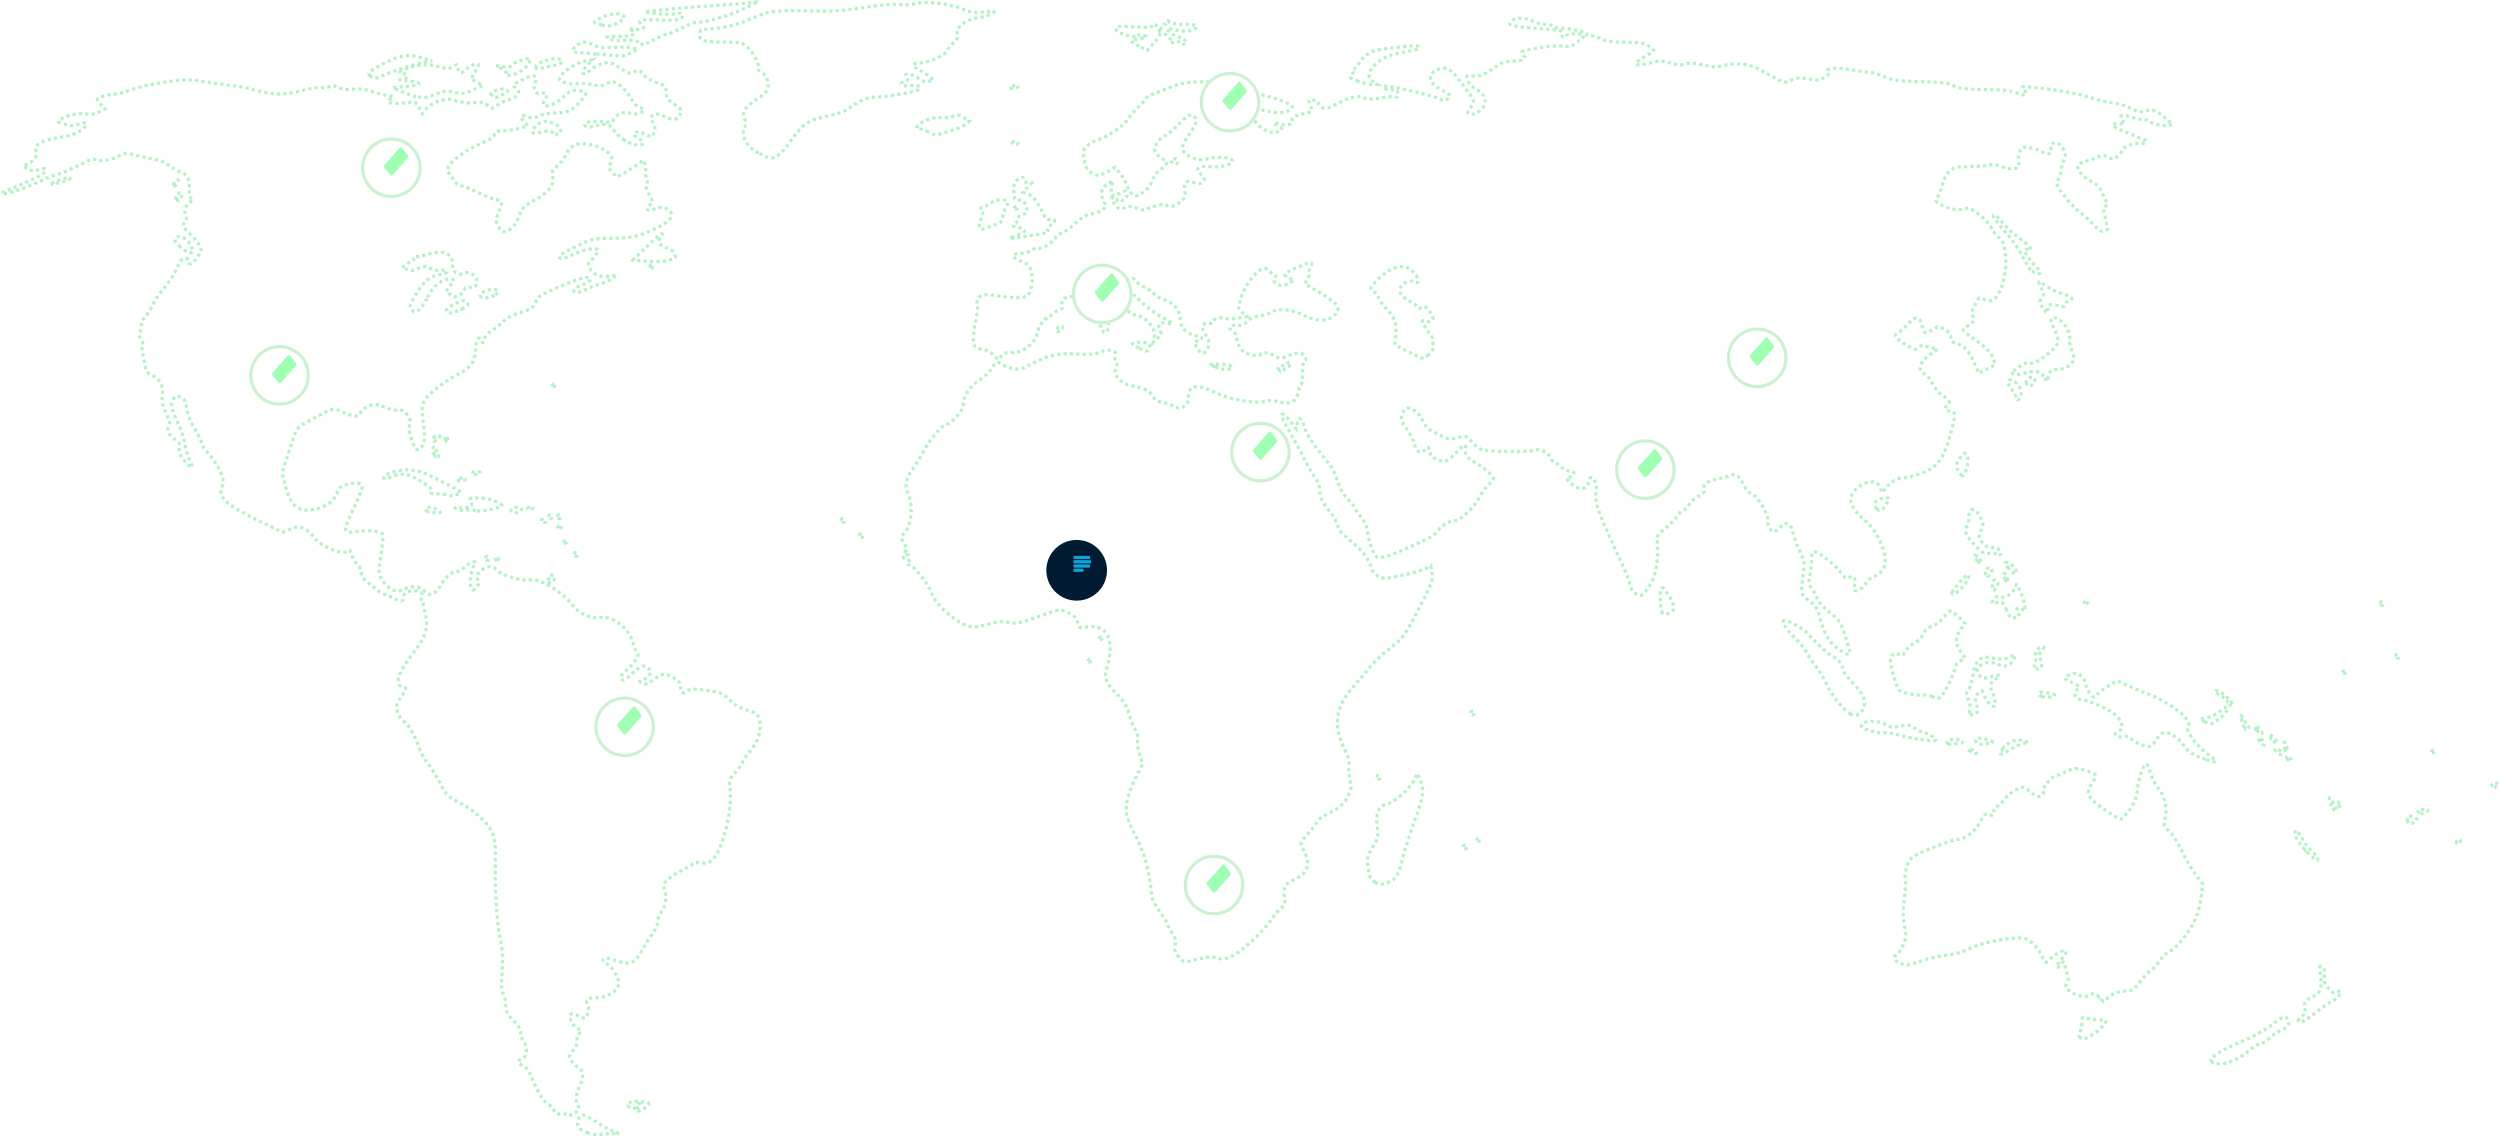 <svg width="1565" height="712" fill="none" xmlns="http://www.w3.org/2000/svg">
  <path fill="none" d="M1 1h1563.11v709.275H1z"/>
  <path fill="none" d="M1 1h1563.11v709.275H1z"/>
  <path d="M368.218 709.24c-6-2.245-7.678-4.444-6.253-8.192.66-1.737 1.929-3.157 2.818-3.157.89 0 4.785 2.046 8.655 4.548 3.871 2.502 8.604 5.117 10.518 5.812l3.48 1.264-4.281.093c-2.355.051-5.81.315-7.677.585-1.868.271-5.135-.158-7.26-.953Zm-13.617-11.525c-1.13-.632-3.013-.845-4.186-.473-1.476.468-2.616-.229-3.708-2.271-.868-1.62-2.422-3.237-3.455-3.592-2.37-.815-7.337-8.863-10.101-16.366-1.397-3.79-3.274-6.409-5.504-7.677-3.955-2.25-4.239-3.271-1.177-4.242 3.503-1.112 4.155-7.287 1.206-11.428-1.407-1.976-2.148-4.296-1.724-5.401.501-1.304-.88-3.592-4.224-6.999-4.22-4.3-5-5.863-5.189-10.394-.122-2.933-.837-6.073-1.587-6.978-.946-1.139-1.139-5.229-.628-13.315.553-8.763.231-14.171-1.294-21.709-2.264-11.195-3.421-32.052-2.833-51.081.126-4.06-.4-9.634-1.169-12.387-1.872-6.703-10.484-15.165-21.128-20.758-7.613-4.001-8.684-5.026-11.66-11.171-1.802-3.721-5.247-9.283-7.654-12.359-2.408-3.076-5.025-7.594-5.817-10.039-2.513-7.761-6.943-15.559-9.962-17.538-1.607-1.053-3.44-3.791-4.073-6.084-1.025-3.711-.755-4.747 2.452-9.409 3.478-5.054 3.519-5.26 1.169-5.875-5.775-1.51-3.346-9.228 7.019-22.309 6.89-8.693 8.908-15.316 6.999-22.967-.727-2.916-1.378-5.966-1.447-6.778-.068-.812-.586-1.476-1.15-1.476-.565 0-.456-1.065.241-2.367 1.073-2.006.802-2.579-1.778-3.755-3.76-1.713-9.438-.019-9.46 2.823-.027 3.407-1.525 3.658-6.466 1.083-2.647-1.38-5.396-2.508-6.109-2.508-.713 0-3.487-1.887-6.164-4.193-2.677-2.306-5.532-4.719-6.344-5.362-.812-.642-1.476-2.393-1.476-3.891 0-1.498-1.043-3.667-2.318-4.821-1.275-1.153-2.927-3.942-3.671-6.197-.978-2.963-1.71-3.742-2.642-2.81-1.946 1.946-4.827 1.577-11.819-1.516-3.656-1.616-7.464-4.377-8.985-6.513-1.452-2.04-4.227-4.528-6.165-5.531-3.2-1.655-4-1.642-8.66.138l-5.135 1.961-15.754-7.634c-9.691-4.696-17.212-9.175-19.542-11.639-3.612-3.82-3.729-4.234-2.527-8.969 1.101-4.338.914-5.68-1.48-10.627-1.508-3.114-4.801-7.897-7.319-10.629-2.518-2.732-4.293-5.43-3.943-5.995.35-.566-1.424-4.378-3.942-8.472-2.86-4.65-4.878-9.632-5.379-13.278-.643-4.673-1.392-6.103-3.763-7.183-2.513-1.145-3.216-.999-4.655.967-2.027 2.768-1.451 5.691 3.031 15.375 1.821 3.936 3.703 9.77 4.182 12.965.479 3.194 1.894 7.814 3.145 10.265 2.962 5.806 1.049 5.704-3.622-.194-2.755-3.478-3.499-5.386-2.951-7.567.584-2.329.009-3.451-2.854-5.568-4.343-3.211-5.262-5.282-3.667-8.262.93-1.738.504-3.645-1.859-8.306-2.399-4.735-2.9-7.028-2.306-10.544.97-5.747-1.608-10.948-6.415-12.94-2.775-1.149-3.732-2.435-4.297-5.776-.4-2.364-1.166-6.021-1.703-8.127-.558-2.191-.517-4.112.095-4.49.589-.364.204-1.985-.856-3.601-1.56-2.381-1.667-3.508-.562-5.933.75-1.646 1.033-3.527.629-4.181-.404-.654.603-2.607 2.237-4.34 1.635-1.734 3.81-5.191 4.836-7.684 1.025-2.492 4.184-7.112 7.02-10.266 2.836-3.154 6.432-8.68 7.99-12.279 2.163-4.996 3.431-6.548 5.36-6.564 1.389-.01 2.452.644 2.362 1.456-.376 3.384 2.299 2.342 5.304-2.066 1.772-2.599 2.728-4.902 2.124-5.118-.603-.217-1.096-1.194-1.096-2.173 0-.978-2.445-4.155-5.434-7.059-4.956-4.817-5.275-5.456-3.627-7.277 1.336-1.475 1.493-2.558.602-4.149-1.565-2.797.905-9.059 3.582-9.084 1.106-.011 1.422-.387.743-.886-1.524-1.119-2.214-3.661-2-7.364.342-5.914-.952-8.387-5.349-10.224-2.371-.991-5.99-3.082-8.042-4.647-2.051-1.565-4.654-2.845-5.783-2.845-1.13 0-6.265-1.075-11.41-2.389-8.275-2.112-9.733-2.196-12.599-.72-5.94 3.056-12.232 4.302-14.798 2.929-1.924-1.03-4.024-.393-11.346 3.437-4.942 2.585-10.846 5.101-13.12 5.591-2.273.491-6.624 2.147-9.669 3.681-8.635 4.351-21.006 8.738-24.427 8.662-2.209-.05-.716-1.018 5.16-3.348 9.985-3.96 20.246-9.117 21.195-10.652 1.169-1.892-1.369-2.57-4.416-1.181-2.245 1.022-3.628.926-6.217-.43l-3.33-1.745 3.622-1.874c4.096-2.118 5.384-4.514 4.443-8.263-.911-3.63 4.113-6.299 14.938-7.931 5.816-.877 10.237-2.337 13.214-4.364 5.25-3.573 4.347-6.274-1.312-3.93-2.68 1.11-4.631 1.122-8.599.054-4.822-1.298-4.994-1.484-2.837-3.06 3.61-2.64 11.073-4.227 15.977-3.398 3.103.524 5.645.157 8.254-1.192l3.77-1.95-2.482-2.641C61.986 64.1 60.87 62.6 60.87 62.218c0-1.096 7.11-3.287 10.665-3.287 1.775 0 6.64-1.285 10.81-2.855 4.171-1.57 13.795-3.713 21.385-4.763 12.312-1.703 14.919-1.723 24.151-.193 5.692.944 13.538 2.07 17.435 2.502 3.898.432 10.796 1.803 15.331 3.047 10.53 2.89 17.389 2.854 29.153-.15 5.195-1.326 10.445-2.094 11.668-1.706 1.222.388 3.3.128 4.618-.577 1.816-.972 3.224-.854 5.815.486 2.341 1.21 5.23 1.556 9.164 1.095 4.15-.485 7.784.018 13.09 1.812 4.039 1.365 8.525 2.483 9.969 2.483 2.558 0 2.566.043.333 1.687-2.191 1.612-2.197 1.725-.14 2.522 1.184.458 5.294.505 9.133.104 6.934-.725 6.994-.704 8.928 3.035l1.946 3.764 2.527-3.169c1.452-1.82 4.903-3.884 8.112-4.85 4.852-1.46 6.324-1.455 11.196.037 3.44 1.054 7.556 1.437 10.639.992 3.926-.567 5.749-.214 8.31 1.61 3.234 2.303 3.323 2.304 6.191.08 1.601-1.24 4.895-2.807 7.319-3.483 5.806-1.617 7.775-5.064 4.288-7.506-2.465-1.727-2.357-1.858 4.123-5.037 4.834-2.37 7.01-2.909 7.952-1.966.942.942.933 1.978-.035 3.786-1.649 3.08.404 7.738 2.976 6.751.924-.355 2.458-.347 3.408.018 1.492.572 1.468 1.058-.176 3.566-4.541 6.931 5.64 4.967 12.532-2.417 2.802-3.002 7.144-3.912 11.213-2.35 2.628 1.008 2.382 1.834-1.97 6.606-5.187 5.686-7.841 6.85-15.63 6.85-3.765 0-8.21.815-10.281 1.886-2.867 1.483-4.265 1.606-6.526.576-4.215-1.921-5.683-.322-2.659 2.896l2.581 2.748-5.149 1.461c-2.833.804-7.542 1.54-10.465 1.635-4.239.137-5.316.598-5.323 2.273-.006 1.434-2.068 2.943-6.496 4.753-14.347 5.865-26.518 16.44-22.112 19.212.826.519 2.136 2.391 2.913 4.16.894 2.036 2.617 3.456 4.699 3.873 1.809.362 6.477 2.229 10.375 4.148 3.897 1.92 8.681 3.837 10.629 4.262 5.365 1.169 5.412 1.293 2.914 7.632-2.138 5.423-2.181 6.197-.525 9.401.993 1.92 2.456 3.472 3.252 3.449 3.87-.112 7.498-3.683 9.753-9.6 2.149-5.638 3.128-6.69 9.297-9.985 9.103-4.862 12.888-9.651 11.88-15.028-.657-3.503-.316-4.325 2.682-6.459 1.889-1.346 4.39-4.565 5.558-7.155 2.611-5.79 6.806-7.797 13.88-6.64 6.273 1.026 13.692 5.008 14.588 7.832.368 1.159.063 3.24-.679 4.625-1.122 2.098-.91 2.984 1.27 5.305l2.618 2.786 4.275-2.215c2.351-1.219 6.119-3.596 8.374-5.283l4.099-3.068.963 2.604c.529 1.431.68 3.34.334 4.242-.346.901-.077 2.67.598 3.931.759 1.418.818 3.023.155 4.208-.748 1.336-.248 3.366 1.652 6.712 2.724 4.795 2.724 4.798.332 6.473-3.146 2.205-1.127 4.542 2.326 2.694 3.431-1.836 7.357-1.597 9.779.594 3.579 3.24.603 7.115-8.899 11.585-10.335 4.863-14.941 5.826-28.43 5.945-9.961.088-11.28.406-20.964 5.048-5.684 2.725-10.335 5.422-10.335 5.993 0 2.437 1.791 2.225 8.663-1.025 4.048-1.916 9.267-3.446 11.752-3.446 4.246-.001 4.401.13 3.075 2.607-.768 1.435-2.424 3.441-3.681 4.459-1.975 1.599-2.091 2.274-.854 4.988 1.854 4.07 6.697 6.029 12.49 5.051l4.578-.772-3.52 2.428c-1.936 1.336-5.125 2.775-7.087 3.199-1.961.424-5.992 1.993-8.958 3.487-3.01 1.516-6.034 2.319-6.847 1.817-1.869-1.156.104-2.889 6.177-5.426 5.401-2.257 4.537-4.654-1.283-3.562-2.267.425-9.619 3.194-16.337 6.154-10.487 4.619-12.316 5.838-12.927 8.618-.75 3.416-3.31 5.032-12.311 7.771-2.871.873-6.592 2.984-8.268 4.691-1.675 1.707-4.884 4.262-7.13 5.679-2.246 1.416-4.397 3.898-4.779 5.514-.63 2.665-.776 2.728-1.565.675-1.478-3.845-3.705-.086-3.833 6.472-.131 6.719-3.537 11.302-11.006 14.811-7.658 3.598-18.555 12.101-20.763 16.2-1.949 3.62-2.031 5.03-.83 14.333 1.121 8.679 1.054 10.857-.421 13.708-1.101 2.13-2.385 3.147-3.454 2.737-2.534-.972-5.634-11.401-4.765-16.031.603-3.217.203-4.436-2.194-6.688-1.932-1.814-3.715-2.504-5.23-2.023-1.266.401-4.843-.36-7.954-1.694-4.766-2.043-6.287-2.214-9.69-1.091-2.307.761-4.6 2.567-5.35 4.214-1.117 2.451-1.857 2.766-4.941 2.103-1.995-.429-5.062-1.514-6.817-2.41-4.32-2.207-6.739-2.053-11.592.737-2.264 1.302-6.882 3.793-10.264 5.536-3.887 2.003-6.556 4.282-7.256 6.196-.609 1.665-2.787 8.156-4.84 14.423l-3.732 11.397 1.906 7.356c3.503 13.515 8.375 17.561 18.528 15.384 7.653-1.642 12.25-4.968 13.939-10.087 1.073-3.251 2.231-4.326 5.696-5.288 5.214-1.449 7.392-1.502 9.394-.231 1.653 1.049 1.072 2.775-6.328 18.796-5.077 10.993-4.712 11.976 3.987 10.721 7.926-1.143 15.17-.265 16.016 1.94.33.86-.206 6.661-1.192 12.891-1.764 11.146-1.751 11.396.788 15.503 1.419 2.296 4.079 4.95 5.912 5.898 2.926 1.513 3.844 1.509 7.525-.029 5.85-2.444 9.026-2.185 13.089 1.065 3.249 2.6 3.708 2.673 6.261 1 1.516-.993 3.583-3.453 4.594-5.468 2.281-4.543 6.123-7.736 9.35-7.771 1.349-.014 3.7-1.355 5.226-2.979 3.098-3.298 8.554-4.372 5.887-1.159-2.238 2.696-3.517 11.369-2.075 14.064 1.201 2.244 1.298 2.231 3.483-.468 1.556-1.922 1.87-3.154 1.019-4.004-2.028-2.029-1.418-3.715 2.357-6.505 3.919-2.898 6.951-2.6 10.333 1.013 2.479 2.65 15.719 6.231 19.513 5.279 5.778-1.45 21.391 8.043 27.257 16.573 2.793 4.062 11.717 8.149 15.64 7.164 8.072-2.025 19.138 6.061 21.725 15.877.771 2.923 1.933 5.646 2.582 6.05 1.724 1.074-.858 5.315-6.5 10.683-3.605 3.429-4.466 4.906-3.452 5.92 1.014 1.014 2.681.125 6.684-3.565 5.823-5.366 7.765-5.911 10.682-2.994 1.774 1.774 1.72 2.135-.712 4.724-1.448 1.542-3.471 2.837-4.494 2.878-1.079.043-.643.561 1.037 1.232 2.307.921 3.511.662 5.905-1.273 6.236-5.038 7.702-5.28 13.241-2.185 3.602 2.011 5.044 3.543 4.862 5.163-.505 4.504.557 5.501 3.68 3.455 2.482-1.626 4.184-1.703 12.488-.566 8.832 1.209 9.989 1.691 14.226 5.929 3.146 3.146 6.685 5.215 11.13 6.507 5.969 1.735 6.617 2.264 7.7 6.284 1.569 5.829-.269 12.297-5.243 18.441-2.124 2.624-4.728 6.477-5.787 8.562-1.058 2.084-3.308 5.174-5 6.867-2.865 2.864-3.024 3.581-2.31 10.382 1.395 13.288-5.105 38.079-11.374 43.38-2.041 1.726-3.788 2.132-7.024 1.631-2.661-.413-4.63-.147-5.15.695-.463.749-3.042 2.329-5.731 3.511-2.69 1.183-6.693 3.691-8.897 5.573-3.815 3.259-3.943 3.62-2.659 7.51 1.48 4.485.483 9.795-2.689 14.324-1.026 1.465-1.865 3.956-1.865 5.536 0 1.581-1.232 4.519-2.738 6.529s-4.412 6.611-6.457 10.225c-5.03 8.89-8.055 10.431-15.35 7.816-6.33-2.269-9.706-2.54-9.706-.779 0 .664 1.262 1.781 2.804 2.484 1.542.703 3.946 3.564 5.341 6.357 2.078 4.161 2.298 5.605 1.215 7.982-1.678 3.682-8.092 6.773-14.055 6.773-5.281 0-6.591 1.292-4.767 4.7 1.126 2.104.369 5.489-1.809 8.084-.176.21-2.025-.5-4.109-1.577-4.974-2.572-6.735-.934-4.221 3.928 1.022 1.977 2.967 3.946 4.32 4.376 2.327.738 2.352.902.461 2.992-1.102 1.218-1.674 3.066-1.272 4.112.431 1.124-.531 3.552-2.357 5.946-2.968 3.892-3.011 4.161-1.108 7.065 1.088 1.661 2.785 3.329 3.772 3.708 3.557 1.365 4.146 6.028 1.434 11.344-2.717 5.326-3.134 10.666-1.031 13.2 1.912 2.304-4.521 6.792-7.414 5.173Zm-87.044-511.534c3.156-6.594 9.028-11.505 13.757-11.505 3.404 0 3.444.552.328 4.514l-2.451 3.116 2.514 2.036c2.026 1.64 3.071 1.782 5.381.73 1.576-.718 3.192-2.333 3.591-3.589.542-1.708 1.424-2.108 3.503-1.586 1.925.484 3.13.07 3.922-1.345 2.4-4.289-3.707-9.773-8.203-7.367-3.216 1.722-7.419-1.703-6.522-5.316.332-1.338-.352-3.669-1.536-5.232-2.441-3.222-6.155-3.561-14.284-1.305-2.923.812-6.256 1.439-7.407 1.395-1.151-.045-1.784.418-1.407 1.029.378.61.256 1.121-.269 1.135-.526.015-2.278 1.043-3.895 2.285l-2.939 2.258 3.301 1.255c2.58.981 4.101.841 6.967-.641 3.368-1.742 3.992-1.741 7.668.012 2.214 1.056 5.237 1.598 6.768 1.214 1.521-.382 3.092-.167 3.491.477.407.659-1.257 1.507-3.8 1.937-6.912 1.167-10.503 4.046-15.517 12.436-4.187 7.009-4.428 7.854-2.758 9.707 1.637 1.818 2.09 1.846 4.336.275 1.38-.965 3.837-4.531 5.461-7.925Zm21.458 7.291c4.205-2.145 4.609-2.684 3.127-4.166-1.481-1.481-2.417-1.385-7.238.747-5.659 2.504-7.455 5.882-3.127 5.882 1.325 0 4.582-1.108 7.238-2.463Zm20.942-8.925c2.46-1.723 2.551-2.061.816-3.032-2.554-1.429-10.146 1.034-10.146 3.292 0 2.326 5.871 2.163 9.33-.26Zm88.699 510.037c0-.52.638-1.583 1.417-2.363.78-.779.971-1.417.426-1.417-.546 0-1.629.872-2.408 1.937-1.118 1.529-1.891 1.661-3.674.626-1.274-.739-1.583-1.326-.711-1.346.851-.02 1.218-.567.816-1.217-.771-1.247 1.256-1.587 7.087-1.189 5.204.355 5.727 1.115 2.511 3.645-2.997 2.357-5.464 2.955-5.464 1.324Zm986.354-29.642c-3.38-2.141 3.65-6.868 21.1-14.177 4.87-2.042 12.3-6.31 16.5-9.487 7.14-5.401 7.73-5.635 9.15-3.613 2.15 3.069.88 5.29-4.37 7.657-2.5 1.131-5.66 3.324-7.01 4.872-1.34 1.549-3.51 2.816-4.81 2.816-1.3 0-4.36 1.79-6.8 3.978-8.34 7.488-18.91 11.026-23.76 7.954Zm-82.66-15.343c-1.23-.778-1.3-1.578-.3-3.448.72-1.339 1.31-4.1 1.31-6.135 0-3.327.27-3.606 2.65-2.766 1.47.515 4.52 1.005 6.8 1.09 2.27.085 4.54.231 5.04.326 1.96.367-3.27 6.322-7.97 9.077-5.6 3.282-5.37 3.225-7.53 1.856Zm136.48-10.328c-.41-.411.56-1.777 2.16-3.036 2.41-1.896 2.69-2.697 1.64-4.666-1.53-2.849.74-5.906 5.98-8.079 4.06-1.683 5.09-5.098 4-13.341-.75-5.671-.66-6.025 1.17-4.514 1.43 1.187 1.79 2.682 1.27 5.409-.56 2.988-.05 4.541 2.44 7.503 2.69 3.2 3.49 3.548 5.59 2.426 2.08-1.117 2.33-1.015 1.67.698-.42 1.103-.77 2.214-.77 2.469 0 .255-1.72 1.348-3.84 2.429-2.11 1.081-6.23 3.94-9.15 6.353-4.75 3.925-9.64 7.096-10.94 7.096-.26 0-.81-.336-1.22-.747Zm-124.9-15.254c-2.48-2.648-2.94-2.75-5.33-1.184-3.05 1.995-8.77.829-13.36-2.721-2.44-1.894-2.61-2.504-1.35-4.861 1.08-2.012 1.11-3.422.14-5.555-.72-1.573-1.3-3.897-1.3-5.166 0-2.861-1.86-2.998-3.4-.249-.63 1.131-1.49 1.718-1.9 1.305-.42-.414.95-2.695 3.04-5.07 5.13-5.846 3.13-7.432-3.65-2.892-2.92 1.956-5.5 4.093-5.73 4.749-.23.656-1.64-1.368-3.12-4.498-1.61-3.394-4.39-6.804-6.89-8.45-3.75-2.472-5.03-2.676-12.24-1.958-10.57 1.052-20.77 3.659-27.44 7.015-3.04 1.526-8.96 3.088-13.53 3.567-4.47.469-11.57 2.151-15.79 3.739-6.45 2.427-8.29 2.682-11.55 1.604-4.39-1.447-6.21-4.429-3.37-5.517 1.02-.394 2.89-3.104 4.14-6.023 2-4.672 2.11-6.126.92-12.163-.98-4.994-1.01-9.722-.1-17.411.69-5.805.95-11.698.59-13.095-.37-1.397.2-4.817 1.27-7.6 1.87-4.907 2.32-5.228 14.99-10.595 7.19-3.043 14.55-5.534 16.35-5.534 4.88 0 10.93-4.645 14.26-10.956 2.06-3.901 3.49-5.385 4.72-4.907 3.45 1.333 4.13 1.071 3.87-1.487-.17-1.645.53-2.841 1.94-3.287 1.22-.386 3.46-2.537 4.99-4.78 1.57-2.295 4.79-4.882 7.38-5.92 4.31-1.731 4.74-1.705 7.08.427 4.33 3.933 7.4 5.081 8.86 3.317.71-.858.96-1.898.54-2.311-1.35-1.352 4.84-9.114 7.86-9.859 1.63-.401 4.96-1.733 7.41-2.961 3.82-1.915 5.17-2.042 9.45-.892 9.23 2.479 9.54 2.884 6.11 8.074-4.42 6.674-3.25 9.284 7.58 16.91 5.01 3.521 9.73 6.191 10.5 5.935.77-.257 3.2-2.952 5.4-5.991 3.01-4.14 4.17-7.151 4.65-12.02.69-6.916 3.99-16.535 5.69-16.535.56 0 1.85 2.845 2.86 6.321 1.01 3.477 3.12 7.534 4.7 9.016 3.69 3.464 5.83 13.151 4.18 18.874-1.1 3.792-.89 4.401 2.87 8.268 2.23 2.295 5.76 7.894 7.85 12.441 2.08 4.547 5.83 10.981 8.34 14.297l4.56 6.03-1.3 9.316c-.94 6.759-2.39 11.264-5.3 16.411-4.45 7.884-11.1 15.407-14.61 16.521-1.26.4-4.19 3.359-6.5 6.575-2.31 3.217-4.72 5.848-5.35 5.848-.64 0-3.34 2.76-6.01 6.134-4.45 5.626-5.26 6.141-9.9 6.228-3.55.067-6.28 1.032-9.2 3.259l-4.15 3.163-2.72-2.896Zm-575.91-24.833c-2.501-2.501-2.919-3.78-2.36-7.225.526-3.242.025-5.148-2.222-8.455-1.595-2.348-2.901-4.847-2.901-5.553 0-.706-2.088-4.083-4.641-7.505-3.945-5.288-4.756-7.4-5.406-14.091-1.148-11.805-4.918-24.582-9.984-33.843-2.491-4.553-4.883-10.464-5.317-13.137-.923-5.686 1.386-14.149 6.658-24.402l3.507-6.821-1.971-5.933c-1.102-3.318-1.641-7.245-1.222-8.913.49-1.952-.037-4.277-1.525-6.734-1.25-2.065-3.107-6.677-4.126-10.25-1.361-4.772-3.258-7.875-7.149-11.693-7.486-7.344-8.459-10.235-6.136-18.226 4.729-16.268-.38-25.756-12.861-23.885-4.859.729-5.045.638-5.732-2.795-.527-2.634-1.954-4.183-5.539-6.012-4.659-2.377-6.652-2.386-12.373-.056-1.299.529-6.614 2.363-11.81 4.075-7.814 2.575-10.161 2.907-13.562 1.92-3.222-.934-5.936-.693-12.53 1.116-6.814 1.87-9.284 2.07-12.965 1.054-7.682-2.121-20.88-14.017-22.757-20.512-1.453-5.026-10.488-16.74-13.563-17.584-1.954-.536-2.194-.951-.998-1.723 1.203-.777.994-1.17-.886-1.662-2.985-.78-3.282-3.219-.395-3.245 1.767-.015 1.809-.184.295-1.163-1.115-.721-1.239-1.151-.335-1.163.938-.011.581-1.468-1.028-4.196-2.266-3.839-2.313-4.347-.582-6.259 5.284-5.839 6.442-18.41 2.425-26.331-1.918-3.781-.685-9.004 3.407-14.434 1.541-2.045 4.549-7.02 6.685-11.055 3.736-7.06 12.064-16.875 14.318-16.875 2.495 0 10.543-8.652 10.543-11.333 0-6.055 3.619-12.091 9.521-15.878 3.171-2.035 6.887-5.514 8.257-7.732 2.804-4.536 3.201-4.684 6.466-2.408 1.281.893 4.465 1.981 7.075 2.419 3.981.668 5.884.187 11.811-2.982 10.198-5.454 16.5-6.816 28.169-6.088 7.696.48 11.16.173 14.891-1.32 5.493-2.198 10.243-.897 8.957 2.454-.386 1.006-.15 2.496.524 3.309.85 1.023.843 2.489-.021 4.761-1.086 2.855-.845 3.705 1.844 6.512 1.702 1.775 4.747 3.559 6.769 3.963 9.492 1.898 12.191 3.128 14.151 6.446 1.436 2.431 3.319 3.679 6.431 4.263 2.42.454 5.934 1.618 7.81 2.588 3.184 1.647 3.596 1.587 6.252-.908 1.785-1.677 2.595-3.453 2.176-4.772-.367-1.156-.087-3.185.621-4.508 1.828-3.415 7.016-3.08 15.116.976 8.826 4.418 25.563 7.571 31.496 5.933 2.854-.788 5.598-.799 8.096-.031 8.161 2.508 12.34.545 13.455-6.32.37-2.281 1.001-4.146 1.404-4.146.763 0 1.163-3.429 1.273-10.925.036-2.436.612-4.429 1.28-4.429.795 0 .756-.856-.114-2.481-1.452-2.714-4.398-2.652-11.447.241-3.344 1.372-4.274 1.314-7.269-.456-3.884-2.294-7.869-2.638-9.018-.778-.855 1.383-6.894.413-10.169-1.632-2.353-1.47-4.552-5.844-4.552-9.056 0-1.231-1.196-3.081-2.657-4.111-2.263-1.593-2.394-2.044-.886-3.031.974-.638 2.978-.876 4.454-.529 1.881.443 3.611-.298 5.796-2.483 2.056-2.055 4.556-3.19 7.357-3.339 2.333-.124 5.713-1.194 7.511-2.379 3.903-2.572 12.764-1.857 19.639 1.584 9.27 4.64 17.503 4.367 20.817-.69 1.724-2.631 1.734-3.184.097-5.681-.996-1.521-5.785-5.026-10.64-7.789l-8.829-5.023 1.654-3.198c.91-1.76 1.357-3.497.993-3.861-.364-.363-.225-1.361.309-2.216.534-.855 1.075-2.241 1.202-3.08.271-1.789-1.634-1.295-11.026 2.859-5.453 2.411-6.263 3.15-5.053 4.607.792.955 2.571 1.759 3.953 1.788 1.938.04 1.479.597-2.008 2.438-4.235 2.234-4.708 2.263-7.461.459-2.355-1.543-2.662-2.26-1.547-3.605 1.108-1.334.942-1.848-.806-2.505-1.21-.455-2.77-1.586-3.467-2.515-3.383-4.509-14.116 7.353-17.237 19.051-1.466 5.49-1.417 5.776 1.341 7.857l2.863 2.159-5.252 1.083c-2.888.595-6.78.665-8.65.154-3.449-.942-7.821.478-7.821 2.541 0 .606-.804.794-1.787.417-.982-.377-2.542-.058-3.466.709-1.434 1.189-1.271 2.164 1.104 6.631 2.573 4.839 2.652 5.5 1.047 8.717-2.011 4.031-3.881 3.732-6.721-1.077-1.981-3.353-1.967-3.43.653-3.802 3.306-.469 3.519-2.574.312-3.087-7.318-1.17-11.22-5.026-11.22-11.086 0-4.729-4.384-9.942-9.7-11.535-2.763-.828-5.766-2.566-6.674-3.862-.908-1.297-3.566-3.157-5.906-4.135-2.341-.978-4.96-2.784-5.821-4.013-1.236-1.765-2.049-1.977-3.858-1.009-1.261.675-2.292 1.987-2.292 2.916 0 3.067 15.054 16.94 22.412 20.654 7.802 3.939 9.021 5.345 3.6 4.154-4.833-1.061-6.149.001-4.496 3.63 1.161 2.548.971 3.323-1.365 5.567l-2.713 2.608.617-3.519c.98-5.584-6.383-13.607-12.49-13.607-2.238 0-10.838-8.342-13.091-12.699-2.407-4.655-5.086-5.554-8.88-2.981-5.717 3.876-10.003 5.186-14.487 4.429-5.956-1.006-9.704 1.071-8.754 4.852.495 1.975.219 2.856-.894 2.856-.886 0-3.155 1.328-5.042 2.951-1.888 1.623-3.838 2.952-4.335 2.953-1.461.002-5.583 7.464-5.588 10.115-.005 2.535-4.624 7.531-9.08 9.82-1.419.729-4.722 1.326-7.34 1.326-3.603 0-5.079.593-6.067 2.44-1.294 2.418-1.333 2.412-4.36-.615-2.84-2.84-4.475-3.55-10.205-4.437-3.011-.466-3.52-7.281-1.268-16.992.963-4.151 1.435-8.803 1.05-10.337-1.119-4.459 2.385-7.089 8.245-6.188 13.533 2.078 21.449 2.193 23.305.338 2.549-2.55 3.699-10.958 2.143-15.673-1.014-3.075-2.41-4.332-6.575-5.922-6.125-2.339-6.254-4.602-.266-4.662 2.282-.023 5.573-.975 7.314-2.116 1.741-1.141 3.667-1.765 4.279-1.387 1.67 1.032 7.992-2.612 10.092-5.816 1.014-1.549 3.012-3.114 4.44-3.478 1.427-.363 5.252-3.137 8.5-6.162 4.605-4.289 7.021-5.634 10.969-6.105 4.892-.584 9.811-4.607 7.502-6.135-1.436-.949-2.635-6.668-1.835-8.751.378-.987 2.05-2.687 3.715-3.778l3.027-1.984-.777 4.86c-.674 4.218-.502 4.814 1.303 4.512 1.144-.191 3.284-1.009 4.755-1.817 2.24-1.231 2.789-1.171 3.38.368 1.012 2.638-1.802 5.739-3.745 4.127-1.073-.89-1.753-.858-2.353.112-.618 1-1.102.946-1.812-.204-.533-.863-1.241-1.297-1.572-.966-.331.331.613 2.127 2.098 3.99 2.504 3.14 2.981 3.289 6.55 2.045 3.056-1.066 4.524-.993 7.126.353 2.937 1.519 3.929 1.446 9.575-.699 4.947-1.88 6.896-2.121 9.086-1.123 2.014.918 3.506.899 5.377-.068 5.313-2.745 6.784-4.815 6.125-8.615-.978-5.631.813-7.476 5.528-5.696 3.209 1.211 4.147 1.163 5.597-.287 1.536-1.536 1.403-2.103-1.113-4.781-2.421-2.578-2.591-3.218-1.115-4.214.958-.646 4.546-.877 7.973-.514 6.273.664 14.09-1.786 12.728-3.99-1.192-1.93-8.393-2.488-14.493-1.123-5.409 1.211-6.829 1.113-10.976-.757-6.439-2.904-7.198-6.301-2.781-12.457 5.685-7.924 6.725-10.45 5.106-12.4-2.399-2.89-4.754-1.948-10.233 4.09-2.895 3.192-6.839 6.456-8.766 7.253-1.926.798-4.309 3.011-5.295 4.918-1.606 3.105-1.604 3.756.024 6.24.999 1.525 2.894 3.115 4.211 3.533 3.623 1.15 2.906 3.308-2.276 6.854-1.594 1.09-3.72 4.176-4.725 6.856-1.258 3.359-3.172 5.651-6.157 7.374-4.208 2.429-4.399 2.439-6.724.334-1.316-1.191-2.713-3.62-3.104-5.399-.39-1.778-2.164-4.975-3.941-7.104l-3.232-3.871-4.097 2.498c-2.254 1.374-5.161 2.488-6.46 2.476-3.748-.034-8.087-4.083-8.377-7.816-.144-1.855-.627-4.283-1.071-5.395-1.059-2.646 4.23-7.607 9.726-9.124 5.516-1.523 16.704-9.364 18.611-13.043.848-1.637 3.721-4.93 6.385-7.319 2.664-2.388 4.843-4.869 4.843-5.512 0-.643 2.525-2.07 5.611-3.169 3.085-1.1 8.267-3.094 11.515-4.433 3.988-1.644 8.974-2.513 15.354-2.676 11.148-.285 18.438 1.193 24.454 4.956 3.018 1.889 5.4 2.533 7.68 2.077 4.077-.815 25.815 5.922 26.72 8.283.911 2.372-5.324 4.611-10.688 3.839-2.456-.354-7.537-1.3-11.29-2.103-5.053-1.08-7.169-1.115-8.152-.132-.983.984-.492 1.71 1.893 2.796 1.771.807 3.989 2.953 4.928 4.77 2.391 4.623 10.049 8.392 14 6.89 3.796-1.443 3.77-1.898-.235-4.071-3.705-2.01-1.995-2.445 2.657-.676 3.715 1.413 7.924-.344 6.944-2.899-.459-1.196.832-2.06 4.473-2.993 7.792-1.996 8.362-2.282 7.716-3.862-2.445-5.977-2.479-5.805 1.078-5.399 1.898.217 3.285 1.029 3.127 1.83-.156.793.833 2.04 2.198 2.77 2.05 1.097 3.667.706 9.305-2.249 8.266-4.333 14.701-5.745 17.101-3.754 1.338 1.11 3.557 1.119 9.979.035 4.542-.766 8.775-1.074 9.405-.684.631.39 1.495.145 1.921-.543.93-1.506-1.644-4.923-3.053-4.053-1.701 1.052-7.287-.832-6.072-2.047 1.224-1.223 34.093 6.436 36.06 8.403 1.326 1.326 5.524-.443 5.524-2.328 0-.635-2.344-2.294-5.209-3.686-8.883-4.315-9.454-11.227-1.1-13.324 4.849-1.217 6.946.187 13.652 9.14 8.706 11.623 8.484 11.032 5.64 15.026-2.107 2.958-2.234 3.65-.772 4.212 2.769 1.062 8.695-2.656 9.529-5.98.977-3.893-.847-7.211-5.205-9.465-3.426-1.771-5.905-5.017-5.905-7.73 0-.925 1.285-1.156 3.838-.69 3.829.7 6.996-.689 15.666-6.868 1.983-1.413 5.335-2.344 8.715-2.421 6.856-.156 9.075-1.307 7.102-3.684-.774-.932-1.161-1.94-.86-2.241 1.508-1.509 20.952-4.227 25.43-3.555 4.309.646 5.643.296 9.188-2.407 2.281-1.74 4.147-3.632 4.147-4.205 0-1.443-10.321-1.314-11.22.14-1.237 2.003-2.841 1.306-2.39-1.037.381-1.979-.618-2.3-9.221-2.97-23.491-1.83-25.401-2.259-22.582-5.077 2.477-2.478 8.554-2.43 13.641.108 2.084 1.04 5.536 1.89 7.672 1.89 2.135 0 4.211.532 4.612 1.181.402.65 2.471 1.181 4.597 1.181 5.891 0 17.28 2.545 16.565 3.701-.348.563.754 1.024 2.449 1.024 1.694 0 4.783.915 6.863 2.034 2.79 1.504 6.7 2.045 15 2.078 8.92.036 11.88.494 14.47 2.236 1.78 1.205 3.24 2.528 3.23 2.94-.01.413-2.74 2.25-6.06 4.083-8.02 4.426-6.33 6.355 3.38 3.84 6.28-1.628 7.73-1.638 12.93-.093 4.27 1.268 6.94 1.431 9.83.6 2.89-.829 5.86-.65 10.9.654 5.25 1.361 7.97 1.5 11.3.575 7.6-2.11 16.95-1.514 22.37 1.426 2.69 1.462 7.67 4.166 11.05 6.01 5.99 3.268 6.25 3.304 10.4 1.441 3.48-1.56 5.42-1.69 10.55-.709 5.1.975 6.96.856 9.83-.629 2.81-1.453 3.26-2.167 2.19-3.46-2.07-2.498 5.28-3.427 14.32-1.808 4.14.742 9.39 1.482 11.67 1.646 2.27.163 6.71 1.458 9.87 2.879 4.81 2.166 8.44 2.657 22.52 3.043 13.36.367 17.62.902 20.84 2.62 3.27 1.743 7 2.187 19.4 2.308 11.41.11 16.53.652 19.91 2.107 5.46 2.348 7.65 1.487 4.68-1.843-2.14-2.394-2.13-2.398 6.12-1.578 13.82 1.373 30.41 4.398 36.02 6.571 2.93 1.131 8.5 2.446 12.38 2.921 3.89.476 9.56 2.127 12.6 3.67 4.63 2.342 6.13 2.6 9.09 1.566 4.06-1.415 6.69-.396 12.89 4.987l3.85 3.344-2.9.728c-2.91.731-10.64-1.183-13.31-3.295-.78-.62-1.88-.846-2.44-.5s-3.32-.166-6.14-1.136c-6.6-2.273-9.53-1.42-6.52 1.9 2.05 2.268 2.01 2.316-1.91 2.043-7.32-.51-5.31 1.652 5.44 5.846 5.85 2.28 10.88 4.388 11.19 4.684 1.11 1.074-2.55 2.404-5.21 1.895-2.92-.558-10.11 2.576-10.11 4.405 0 .608-1.14 2.164-2.53 3.459-2.32 2.162-2.8 2.211-5.9.606-2.91-1.502-3.84-1.518-6.63-.111-1.79.9-4.84 2.019-6.78 2.487-1.95.468-4.2 1.401-5.01 2.072-2.38 1.972 1.81 7.714 7.72 10.572 3.21 1.556 5.54 3.641 6.23 5.585.61 1.706 1.9 4.507 2.86 6.225 1.58 2.801 1.56 3.199-.13 3.849-1.24.476-1.6 1.43-1.06 2.781.45 1.131.96 3.386 1.13 5.01.17 1.624.69 3.834 1.16 4.913.6 1.403.1 2.194-1.76 2.785-2.07.658-3.47-.135-6.87-3.902-2.36-2.6-6.28-6.179-8.72-7.955-2.44-1.775-6.82-6.39-9.73-10.257-5.12-6.82-5.23-7.131-3.53-10.421.97-1.866 1.77-4.614 1.8-6.108.02-1.494.77-4.036 1.66-5.649 1.71-3.081 1.05-5.542-2.6-9.725-2.39-2.747-6.65-.688-5.58 2.697.99 3.118-2.04 4.129-5.54 1.843-1.51-.99-5-2.16-7.74-2.599-4.72-.752-5.07-.607-6.29 2.598-.71 1.867-1.01 4.819-.66 6.559.54 2.712.16 3.267-2.63 3.879-1.89.417-5.15-.076-7.79-1.183-2.91-1.216-5.66-1.583-7.63-1.022-1.69.481-7.42.918-12.73.971-8.4.084-10.02.451-12.58 2.851-1.61 1.515-3.55 5.235-4.3 8.267-.76 3.032-2.14 6.696-3.08 8.142-1.62 2.499-1.46 2.752 3.17 5.113 5.02 2.563 10.5 3.238 14.65 1.807 3.2-1.105 12.97 6.513 16.02 12.493 1.25 2.449 3.32 5.012 4.59 5.694 4.83 2.582 5.81 19.522 1.77 30.596-2.79 7.668-5.92 10.175-10.51 8.43-1.75-.667-3.36-1.212-3.58-1.212-.22 0-1.53 2.18-2.92 4.845-1.82 3.499-2.18 5.262-1.28 6.346 1.72 2.074.45 4.772-2.99 6.339-1.59.724-2.89 1.831-2.89 2.46s3.69 3.686 8.21 6.794c5.75 3.955 8.82 6.992 10.22 10.114 1.11 2.455 1.8 4.658 1.54 4.897-.27.238-2.68 1.541-5.37 2.895l-4.88 2.463-2.94-6.746c-3.29-7.551-6.11-10.587-11.08-11.925-2.51-.674-3.38-1.629-3.38-3.697 0-1.896-1.22-3.507-3.83-5.032-3.79-2.221-3.86-2.219-7.9.275-4.04 2.496-4.08 2.498-5.32.181-.69-1.286-1.25-3.151-1.25-4.146 0-.994-1-2.339-2.21-2.988-1.8-.966-2.94-.382-6.26 3.206-2.23 2.413-5.09 4.975-6.35 5.692-1.96 1.113-2.06 1.584-.71 3.21.87 1.049 3.87 3.187 6.67 4.752 4.46 2.49 5.31 2.632 6.81 1.129 1.43-1.427 2.59-1.48 6.9-.31l5.19 1.407-2.89 1.931c-5.36 3.581-7.05 5.46-7.81 8.692-.63 2.652-.26 3.45 2.12 4.535 1.59.724 4.01 3.612 5.37 6.419 1.36 2.806 4.09 6.052 6.05 7.213 4.33 2.554 5.58 5.267 3.08 6.664-2.32 1.302-1.21 3.249 1.86 3.249 3.68 0 3.7 2.194.14 14.858-4.3 15.338-8.19 20.455-18.36 24.175-4 1.465-8.88 2.752-10.82 2.86-4.53.251-8.05 2.169-11.11 6.065l-2.43 3.093-1.14-2.984c-1.48-3.893-4.87-4.872-9.74-2.811-4.47 1.889-7.41 4.901-8.6 8.796-1.06 3.485 2.7 9.616 8.93 14.548 5.11 4.05 10.85 14.212 12.19 21.606 1.18 6.431-.9 10.653-6.47 13.164-2.54 1.144-4.91 3.02-5.28 4.169-.87 2.76-6.12 6.195-7.08 4.639-.4-.648-.41-2.162-.03-3.364.38-1.201.36-3.047-.04-4.101-.59-1.517-1.23-1.653-3.1-.655-1.94 1.039-2.69.776-4.26-1.498-3.85-5.589-15.02-14.57-18.12-14.57-1.09 0-1.51 1.312-1.32 4.134.15 2.273-.32 6.706-1.03 9.85-1.17 5.123-1.05 6.061 1.15 9.035 1.35 1.825 2.79 4.654 3.2 6.287.41 1.658 3.83 5.445 7.73 8.578 6.52 5.221 7.2 6.252 9.94 14.926 1.62 5.125 2.95 9.822 2.95 10.438 0 2.003-2.47 1.192-7.62-2.506-5.32-3.823-8.72-9.87-11.56-20.56-1.23-4.641-2.58-6.631-6.41-9.448-4.7-3.456-4.84-3.758-4.46-9.475.21-3.248.75-7.852 1.18-10.23.62-3.349.11-5.749-2.24-10.63-1.67-3.467-3.65-8.793-4.4-11.834-1.66-6.795-4.01-7.933-8.16-3.956-1.71 1.644-3.45 2.99-3.85 2.99-1.88 0-4.47-4.002-3.85-5.954 1.13-3.545-5.79-15.903-9.84-17.58-2.21-.918-4.24-3.144-5.6-6.15-2.35-5.223-4.99-7.221-7.63-5.776-.96.524-4.79 1.578-8.52 2.343-6.84 1.401-9.29 3.471-8.35 7.048.34 1.317-.85 2.589-3.72 3.957-2.33 1.108-4.83 3.338-5.57 4.954-.73 1.617-2.35 3.263-3.6 3.658s-3.17 2.203-4.27 4.017c-1.1 1.814-4.39 5.129-7.3 7.367-3.99 3.063-5.23 4.776-5.03 6.931 1.16 12.594-.62 23.132-4.96 29.39-4.23 6.104-4.52 6.274-8.1 4.643-1.97-.897-3.19-2.65-3.69-5.327-.41-2.193-2.79-8.375-5.28-13.735-15.11-32.436-17.339-38.625-16.052-44.483.872-3.958-1.217-9.93-3.232-9.254-.808.272-1.483 1.245-1.5 2.163-.101 5.391-6.158 6.219-10.888 1.488l-3.135-3.134 2.697-.998c3.034-1.123 2.756-4.15-.331-3.595-1.097.197-3.607-.998-5.578-2.657s-4.039-3.016-4.595-3.016-1.35-1.069-1.765-2.375c-1.088-3.43-7.354-6.414-10.494-4.998-2.825 1.274-28.462 1.008-32.753-.34-1.546-.486-4.405-2.708-6.354-4.938-3.521-4.03-3.575-4.046-8.858-2.623-5.005 1.35-5.732 1.222-12.474-2.181-5.826-2.941-7.571-4.527-9.369-8.515-2.295-5.088-7.391-8.773-10.489-7.584-.976.375-2.116 2.235-2.533 4.135-.599 2.727.012 4.5 2.908 8.438 2.016 2.742 4.213 7.017 4.882 9.5 1.436 5.335 4.273 6.922 6.624 3.706 1.419-1.94 1.802-2.008 2.763-.487.613.971.944 2.298.735 2.947-.657 2.042 6.159 5.401 9.339 4.603 1.607-.403 5.041-3.14 7.63-6.082 4.081-4.636 5.505-4.949 4.808-1.056-.47 2.62 1.592 5.691 5.004 7.455 5.27 2.724 12.613 8.794 12.613 10.426 0 .752-1.381 2.656-3.068 4.231-1.687 1.575-4.115 4.907-5.396 7.405-3.112 6.069-12.131 14.946-15.185 14.946-3.53 0-8.781 2.981-10.871 6.171-.991 1.511-3.594 3.643-5.786 4.738-11.226 5.604-24.741 11.285-28.545 11.999-4.067.763-4.396.578-6.551-3.671-1.247-2.46-2.663-7.397-3.145-10.969-.628-4.647-1.844-7.601-4.274-10.376-1.869-2.134-3.398-4.392-3.398-5.018 0-.626-2.131-3.335-4.736-6.019-3.244-3.343-5.341-6.971-6.655-11.517-1.055-3.65-3.202-8.231-4.771-10.179-10.84-13.461-14.049-18.207-15.665-23.164-2.142-6.569-3.953-7.629-4.788-2.804l-.594 3.425-3.995-5.045c-6.157-7.773-6.933-4.24-1.153 5.25 2.735 4.491 7.095 12.417 9.689 17.613 2.593 5.197 5.956 11.093 7.472 13.104 1.561 2.069 2.756 5.304 2.756 7.459 0 4.45 1.328 7.228 6.544 13.688 2.097 2.599 4.17 6.392 4.605 8.431.558 2.614 2.838 5.347 7.739 9.278 7.448 5.974 12.275 12.21 13.473 17.407.45 1.952 2.154 3.956 4.316 5.074 3.293 1.703 4.453 1.656 14.862-.599 6.209-1.345 12.787-3.22 14.617-4.167l3.327-1.72.79 4.675c.718 4.248-.055 6.294-8.463 22.42-9.04 17.339-9.463 17.912-18.452 25.009-5.06 3.994-10.355 8.885-11.766 10.867-1.412 1.983-5.929 7.338-10.038 11.9-11.99 13.313-13.62 25.022-5.668 40.716 2.02 3.986 2.809 7.004 2.331 8.912-.399 1.586-.143 5.593.567 8.904 1.118 5.214.991 6.608-.944 10.4-2.792 5.471-5.014 7.438-12.82 11.35-3.411 1.709-6.201 3.612-6.201 4.229s-2.392 3.815-5.315 7.106c-2.923 3.291-5.315 6.519-5.315 7.173 0 .654 1.096 3.336 2.435 5.962 4.015 7.87 1.317 13.573-8.307 17.559-4.057 1.681-5.389 5.112-4.385 11.296.525 3.241.191 4.319-1.645 5.302-1.268.678-3.56 3.204-5.093 5.612-4.841 7.603-18.758 21.057-25.081 24.246-5.276 2.661-6.625 2.896-10.501 1.826-3.418-.944-6.176-.795-11.906.645-9.28 2.331-8.296 2.428-11.89-1.167Zm155.564-376.705c3.049-1.577 3.484-2.445 3.484-6.942 0-3.224-.689-5.712-1.849-6.675-1.017-.844-2.665-3.112-3.663-5.041-1.649-3.19-1.642-3.44.078-2.78 2.272.871 5.434-.177 5.434-1.802 0-.642-1.098-2.711-2.441-4.597-2.023-2.841-2.834-3.219-4.725-2.207-1.529.818-2.282.825-2.282.022 0-.659-2.108-2.274-4.685-3.588-5.702-2.909-7.731-6.132-5.952-9.455 1.346-2.515 6.154-4.277 8.207-3.008 2.769 1.711 3.585-.811 1.301-4.019-5.54-7.78-13.253-7.268-22.818 1.515-6.173 5.667-6.709 7.173-3.218 9.041 1.299.696 2.362 2.055 2.362 3.021 0 .966 2.101 4.035 4.669 6.821 5.913 6.416 6.998 9.347 6.266 16.94l-.589 6.113 8.114 4.163c4.463 2.29 8.274 4.19 8.468 4.222.195.032 1.922-.753 3.839-1.744Zm-32.538 329.91c-3.335-1.892-3.809-2.89-4.68-9.861-.696-5.571-.405-6.782 2.927-12.198 3.387-5.505 3.631-6.565 2.884-12.544-1.079-8.633.757-13.17 5.775-14.271 4.727-1.037 14.956-10.067 17.407-15.368l1.873-4.05 1.302 2.857c3.275 7.189 2.942 10.347-2.757 26.114-3.049 8.436-6.32 18.528-7.269 22.425-3.037 12.474-4.762 15.481-9.737 16.972-5.296 1.587-4.784 1.592-7.725-.076Zm581.794-20.534c-3.77-4.123-6.02-7.661-6.02-9.449 0-3.963.63-3.617 4.04 2.199 1.63 2.781 4.58 6.601 6.55 8.488 1.97 1.888 3.58 3.865 3.58 4.393 0 2.272-2.51.534-8.15-5.631Zm-526.874-1.677c0-.649.531-1.181 1.181-1.181.649 0 1.181.532 1.181 1.181 0 .65-.532 1.181-1.181 1.181-.65 0-1.181-.531-1.181-1.181Zm621.964-2.154c-.42-.674-.18-1.581.52-2.016 1.75-1.085 2.38-.222 1.2 1.673-.62 1.016-1.23 1.137-1.72.343Zm-613.697-1.91c0-.286.532-.849 1.181-1.25.65-.402 1.181-.168 1.181.52 0 .688-.531 1.251-1.181 1.251-.649 0-1.181-.234-1.181-.521Zm582.977-11.987c-1.15-2.997.31-4.048 3.57-2.565 2.81 1.28 2.87 1.476.91 2.908-2.74 2.003-3.6 1.937-4.48-.343Zm7.49-5.252c-2.31-1.426-.71-2.566 2.96-2.112 2.88.356 2.94.486.89 1.752-1.31.81-2.89.957-3.85.36Zm-55.15-4.334c-2.42-5.223-1.57-7.229.94-2.202 2.61 5.231 2.65 5.403 1.43 5.39-.49-.005-1.55-1.44-2.37-3.188Zm4.53-.838c-.06-1.245.22-1.943.62-1.55.39.392.43 1.411.09 2.263-.38.942-.66.663-.71-.713Zm96.15-11.34c-1.08-1.749-.06-2.642 2.46-2.15 1.85.36 1.87.551.2 1.933-1.33 1.101-2.08 1.162-2.66.217Zm-698.003-5.884c-.402-.65-.167-1.181.521-1.181.688 0 1.25.531 1.25 1.181 0 .649-.234 1.181-.52 1.181-.287 0-.85-.532-1.251-1.181Zm518.493-11.097c-7.48-2.356-10.87-4.546-13.81-8.918-3.36-4.994-9.51-8.775-12.65-7.778-1.27.403-3.41 2.594-4.75 4.869-2.28 3.873-2.72 4.086-6.87 3.348-2.44-.434-5.85-2.105-7.58-3.713-2.19-2.044-3.87-2.69-5.58-2.147-1.35.427-3.3.302-4.34-.279-1.63-.909-1.47-1.335 1.13-3.036 3.01-1.971 3.01-1.997 1-6.229-1.63-3.399-3.86-5.171-11.17-8.847-5.03-2.529-10.72-4.597-12.64-4.597-4.39 0-6.2-4.049-2.89-6.468 1.96-1.439 1.68-1.797-3.46-4.291-5.45-2.649-5.53-2.761-2.92-4.207 1.47-.817 3.84-1.504 5.26-1.527 2.77-.045 6.27 3.947 6.27 7.148 0 1.067 1.15 3.4 2.55 5.184 2.52 3.198 2.58 3.211 4.43.902 1.03-1.288 4.33-3.746 7.32-5.463l5.45-3.12 7.54 3.405c4.15 1.873 10.05 4.304 13.1 5.404 3.05 1.099 9.15 4.368 13.56 7.263 8.42 5.528 12.07 10.189 9.98 12.716-1.71 2.06 5 11.443 11.95 16.708 7.64 5.786 7.51 6.321-.88 3.673Zm51.4-.095c-.93-1.122-1.02-1.8-.24-1.8 1.43 0 3.09 2.241 2.27 3.06-.3.297-1.21-.27-2.03-1.26Zm-198.45-4.808c-1.71-.946-2.2-1.643-1.18-1.656 2.11-.029 5.49 1.937 4.69 2.732-.31.306-1.88-.177-3.51-1.076Zm19.97-1.56c3.35-4.704 8.59-6.717 13.44-5.161 3.53 1.134 3.58 1.229.78 1.341-1.66.066-5.53 1.715-8.6 3.664-7.02 4.447-8.71 4.494-5.62.156Zm171.37 1.615c-1.6-1.923-1.22-2.163 1.67-1.054 1.03.394 1.87 1.191 1.87 1.771 0 1.634-1.91 1.247-3.54-.717Zm5.53-1.042c-.44-1.157-.77-2.99-.73-4.074.05-1.305.46-1.007 1.21.881.63 1.569.96 3.402.73 4.074-.22.673-.77.276-1.21-.881Zm91.32 1.112c0-.286.53-.849 1.18-1.251.65-.401 1.18-.167 1.18.521 0 .688-.53 1.251-1.18 1.251-.65 0-1.18-.235-1.18-.521Zm-302.07-4.961c-.82-.344-1.18-1.111-.82-1.705.9-1.46 8.47-1.379 9.39.1.4.65.03 1.189-.82 1.198-.85.009-2.61.245-3.91.524-1.29.28-3.03.228-3.84-.117Zm17.53-.886c-2.14-2.586.33-3.373 5.89-1.875 5.61 1.509 5.59 1.745-.22 2.794-3.02.545-4.68.276-5.67-.919Zm177.33-.719c-.82-1.308-.96-2.362-.32-2.362.63 0 1.71 1.063 2.41 2.362.7 1.3.84 2.363.33 2.363-.52 0-1.61-1.063-2.42-2.363Zm7.4-1.188c-3.16-3.489-1.47-4.038 1.78-.579 1.52 1.622 2.23 2.948 1.57 2.948-.67 0-2.17-1.066-3.35-2.369Zm-221.45-.205c-4.22-.585-10.17-1.884-13.23-2.886-3.05-1.002-6.65-1.473-7.99-1.046-2.71.858-14.21-2.523-14.21-4.177 0-3.775 10.59-4.062 16.22-.439 2.1 1.353 3.75 1.443 8.19.448 4.92-1.103 5.95-.967 8.84 1.17 1.8 1.33 3.8 2.418 4.46 2.418 2.33 0 9.42 3.951 8.82 4.919-.33.542-1.24.912-2.01.822-.78-.091-4.86-.643-9.09-1.229Zm212.01-5.693c-1.18-1.299-1.61-2.362-.96-2.362.65 0 2.14 1.063 3.32 2.362 1.17 1.299 1.6 2.362.95 2.362-.64 0-2.14-1.063-3.31-2.362Zm-7.45-1.496c-.67-.808-1.56-3.061-1.98-5.007-.68-3.133-.6-3.267.66-1.174.78 1.299 2.18 3.24 3.1 4.312.98 1.136 1.22 2.239.56 2.644-.62.382-1.67.033-2.34-.775Zm-25.01-3.755-2.94-1.625 4.55-.853c2.5-.469 6.35-2.432 8.54-4.361 2.4-2.107 3.99-2.87 3.98-1.91-.03 2.402-1.48 4.252-5.89 7.509-4.61 3.403-4.4 3.37-8.24 1.24Zm-221.56-4.599c-4.34-2.472-12.16-12.036-14.71-17.981-1.37-3.206-4.52-8.487-7-11.735-2.47-3.248-5.32-7.5-6.31-9.448-1-1.949-4.03-5.67-6.74-8.268-5.7-5.478-9.21-11.235-6.82-11.194 3.1.053 11.08 4.489 14.5 8.061 9.44 9.854 11.37 11.608 15.83 14.353 4.3 2.65 6.34 5.407 6.54 8.858.04.65 1.26 2.51 2.72 4.134 1.46 1.624 4.2 4.678 6.11 6.787 1.9 2.109 3.8 5.4 4.22 7.313 1.37 6.261-3.67 11.779-8.34 9.12Zm-237.9-.78c0-.649.531-1.181 1.181-1.181s1.181.532 1.181 1.181c0 .65-.531 1.181-1.181 1.181s-1.181-.531-1.181-1.181Zm312.39-.01c-.41-.656-.41-2.226-.02-3.49.41-1.265-.08-3.542-1.08-5.068-1.65-2.51-1.63-3.036.17-5.6 1.09-1.556 2.37-5.735 2.85-9.287.6-4.382 1.77-7.349 3.66-9.234 2.57-2.578 3.22-2.692 9.02-1.593 4.97.943 6.93.827 9.64-.574 4.53-2.345 4.86-2.24 3.36 1.065-1.92 4.202-5.74 5.545-9.78 3.432-7.2-3.774-16.75 1.834-11.71 6.876 1.85 1.853 2.88 2.022 6.31 1.037 5.88-1.687 8.2-1.377 4.55.608-4.14 2.247-4.92 4.741-2.79 8.863.97 1.875 1.76 4.783 1.76 6.462 0 2.688-.28 2.902-2.36 1.788-1.3-.696-3.18-3.209-4.17-5.584-1.79-4.286-1.82-4.301-4.11-2.009-2.01 2.01-2.15 2.903-1.05 6.887 1 3.6.93 4.79-.31 5.577-2.09 1.322-3.06 1.284-3.95-.156h.01Zm162.04-6.3c-1.11-1.699-3.66-3.937-5.67-4.972-2-1.036-3.37-2.149-3.05-2.474 1.84-1.837 12.09 6.505 11.21 9.125-.26.805-1.33.084-2.49-1.679Zm-185.47-3.931c-1.78-.933-4.18-1.398-5.34-1.032-2.93.932-14.61-1.443-15.76-3.209-.92-1.405-3.63-10.058-5.07-16.226-.4-1.695 0-3.896.92-5.169 1.36-1.847 2.06-1.987 4.2-.841 2.26 1.209 2.74 1.002 3.97-1.717.78-1.7 3.36-4.084 5.74-5.297 2.51-1.284 4.93-3.689 5.79-5.759.99-2.387 2.79-3.991 5.5-4.883 2.21-.73 5.41-3.145 7.1-5.366 1.7-2.221 3.71-4.038 4.48-4.038.77 0 3.1 1.755 5.18 3.899l3.78 3.899-3.03 4.074c-3.44 4.627-3.26 8.607.64 14.083l2.36 3.315-2.94 1.928c-1.62 1.06-2.94 2.579-2.94 3.376.01 2.705-7.56 18.298-9.45 19.482-1.33.825-2.86.67-5.13-.519Zm68.61-.021c-2.44-.639-2.78-2.729-.44-2.729.89 0 3.39.353 5.55.786 3.33.665 3.58.924 1.63 1.688-2.57 1.004-3.71 1.047-6.74.255Zm188.08-15.061c0-.286.54-.849 1.19-1.251.65-.401 1.18-.167 1.18.521 0 .688-.53 1.251-1.18 1.251-.65 0-1.19-.235-1.19-.521Zm-192.22-3.203c-.94-.944-1-2.039-.18-3.568.65-1.213.87-2.715.48-3.338-1.06-1.723 1.6-5.905 3.77-5.905 1.73 0 1.73.203-.08 2.197-1.56 1.724-1.73 2.865-.8 5.304 1.87 4.931-.17 8.33-3.19 5.31Zm-593.188-3.883c0-.287.532-.85 1.181-1.251.65-.402 1.181-.167 1.181.521 0 .688-.531 1.25-1.181 1.25-.649 0-1.181-.234-1.181-.52Zm819.078-3.023c-.41-.649-.17-1.181.52-1.181.68 0 1.25.532 1.25 1.181 0 .65-.24 1.181-.52 1.181-.29 0-.85-.531-1.25-1.181Zm-811.991-11.15c0-.287.531-.85 1.181-1.251.649-.402 1.181-.167 1.181.521 0 .688-.532 1.25-1.181 1.25-.65 0-1.181-.234-1.181-.52Zm568.111-17.758c-2.26-5.255-2.56-5.491-6.02-4.73-3.46.759-3.58.666-2.29-1.753 1.08-2.004 2.07-2.401 4.61-1.843 2.45.538 4.02-.006 6.42-2.23 1.74-1.618 3.18-3.897 3.2-5.065.03-2.981 4.42 7.016 5.42 12.361.76 4.059.66 4.279-1.18 2.75-2.74-2.269-5.38.085-3.13 2.794.9 1.081 1.01 1.822.28 1.822-.67 0-2.06.32-3.09.713-1.37.526-2.47-.737-4.22-4.819Zm-215.35 2.087c-1.32-2.145-2.07-11.769-1.11-14.323 1.01-2.709 1.08-2.676 4.09 1.771 3.61 5.33 4.76 8.748 3.57 10.573-1.14 1.747-5.82 3.162-6.55 1.979Zm263.76-6.109c0-.65.53-1.51 1.18-1.911.65-.402 1.18-.199 1.18.451 0 .649-.53 1.509-1.18 1.911-.65.401-1.18.198-1.18-.451Zm185.43-.14c0-.649.23-1.181.52-1.181.28 0 .85.532 1.25 1.181.4.65.16 1.181-.52 1.181-.69 0-1.25-.531-1.25-1.181Zm-268.11-6.823c0-.505 2.37-3.561 5.26-6.791 4.25-4.734 5.28-5.403 5.32-3.447.03 1.335-1.75 4.391-3.95 6.791-3.72 4.071-6.63 5.58-6.63 3.447Zm25.58-3.152c-.43-1.121-.34-2.824.2-3.783.83-1.487 1.18-1.502 2.34-.097 1.05 1.258 1 2.153-.19 3.783-1.47 2.002-1.61 2.008-2.35.097Zm-904.449-4.602c.723-.871.966-1.934.538-2.362-.427-.427.325-.777 1.672-.777 1.866 0 2.301.561 1.83 2.362-.358 1.372-1.611 2.362-2.987 2.362-1.847 0-2.079-.348-1.053-1.585Zm912.379-.312c-.44-1.23-1.02-2.635-1.28-3.122-.26-.487.02-.886.64-.886 1.17 0 2.83 4.85 1.96 5.728-.29.283-.88-.491-1.32-1.72Zm-11.97-3.082c-1.66-1.999-.04-4.844 2.44-4.29 1.55.347 1.61.838.36 3.149-1.2 2.229-1.72 2.441-2.8 1.141Zm13.96-4.059c-1.35-1.723-2.26-3.33-2.02-3.571.96-.96 4.28 1.155 6.05 3.851 2.71 4.145-.73 3.905-4.03-.28Zm-19.41-4.572c-1.05-1.052-1.91-2.524-1.91-3.271 0-.748 1.16-.193 2.59 1.232 1.42 1.426 2.28 2.898 1.91 3.272-.37.373-1.54-.181-2.59-1.233Zm-927.087-.169c-.433-.433-.787-1.336-.787-2.008 0-.74.55-.67 1.397.178.769.768 1.123 1.672.788 2.007-.336.336-.965.256-1.398-.177Zm-6.693-1.575c0-.649.235-1.181.521-1.181.287 0 .85.532 1.251 1.181.402.65.167 1.182-.521 1.182-.688 0-1.251-.532-1.251-1.182Zm55.511-2.362c0-.649.234-1.181.521-1.181.286 0 .849.532 1.25 1.181.402.65.168 1.181-.52 1.181-.688 0-1.251-.531-1.251-1.181Zm890.149-.18c-1.19-.667-3.43-.894-4.99-.502-2.29.574-3.86-.346-8.14-4.751-6.05-6.222-7.23-8.846-5.45-12.161.68-1.281 1.24-3.927 1.24-5.88 0-6.411 4.3-6.152 7.44.449 1.75 3.657 1.76 4.442.12 8.365-1.76 4.223-1.73 4.411 1.42 7.696 2.27 2.373 3.98 3.179 5.77 2.728 1.52-.381 3.16.091 4.05 1.168 2.13 2.563 1.2 4.391-1.46 2.888Zm-897.236-7.427c0-.286.532-.849 1.181-1.251.65-.401 1.182-.167 1.182.521 0 .688-.532 1.251-1.182 1.251-.649 0-1.181-.234-1.181-.521Zm185.429-4.203c0-.65.531-1.181 1.181-1.181.649 0 1.181.531 1.181 1.181 0 .649-.532 1.181-1.181 1.181-.65 0-1.181-.532-1.181-1.181Zm-188.972-4.585c0-.65.532-1.51 1.181-1.911.65-.402 1.181-.199 1.181.451 0 .649-.531 1.509-1.181 1.911-.649.401-1.181.198-1.181-.451Zm-10.031-4.85c-.413-.67.061-.868 1.112-.465 2.046.786 2.42 1.632.721 1.632-.611 0-1.436-.525-1.833-1.167Zm187.782-.014c-.401-.65-.167-1.181.521-1.181.688 0 1.251.531 1.251 1.181s-.234 1.181-.521 1.181c-.286 0-.849-.531-1.251-1.181Zm-183.066-2.362c-.401-.65-.167-1.181.521-1.181.688 0 1.251.531 1.251 1.181 0 .649-.234 1.181-.521 1.181-.286 0-.849-.532-1.251-1.181Zm5.315 0c0-.65.235-1.181.521-1.181.286 0 .849.531 1.251 1.181.401.649.167 1.181-.521 1.181-.688 0-1.251-.532-1.251-1.181Zm-81.199-3.145c-.812-.327-1.476-1.082-1.476-1.678 0-1.703 5.214-1.264 7.747.652 2.178 1.647 2.115 1.731-1.251 1.678-1.949-.031-4.208-.324-5.02-.652Zm29.887-.669c-1.06-.593-3.4-.755-5.201-.359-1.801.395-4.571.2-6.155-.433-2.548-1.02-2.323-1.14 1.95-1.04 6.279.147 7.955-.876 6.351-3.874-1.14-2.129-.797-2.291 4.837-2.291 5.451 0 13.314 2.5 14.646 4.656.886 1.434-14.313 4.524-16.428 3.341Zm22.655.746c-1.4-1.399.34-2.837 3.432-2.837 1.857 0 2.798.556 2.495 1.476-.544 1.653-4.684 2.604-5.927 1.361Zm854.476-1.878c-3.13-3.127-.03-6.865 5.69-6.865 2.53 0 2.53.021.36 3.744-2.54 4.34-4.05 5.121-6.05 3.121Zm-844.716-.243c0-.255.797-.77 1.772-1.144.974-.374 1.771-.165 1.771.465 0 .629-.797 1.144-1.771 1.144-.975 0-1.772-.209-1.772-.465Zm-51.055-8.466c-.365-.364-2.858-.693-5.541-.73-3.701-.051-4.589-.415-3.681-1.509.878-1.057-.382-2.465-4.724-5.278-8.514-5.517-13.267-6.595-18.987-4.306-5.363 2.146-5.773 2.206-5.773.855 0-2.472 9.399-5.191 16.168-4.676 6.473.492 10.097 1.869 22.807 8.669 10.447 5.589 10.458 5.599 7.086 6.561-3.829 1.092-6.526 1.243-7.355.414Zm8.536-9.967c2.29-1.479 3.544-1.479 3.544 0 0 .65-1.196 1.173-2.658 1.163-2.149-.014-2.318-.237-.886-1.163Zm940.605-2.094c-.71-.472-1.94-2.081-2.73-3.576-1.19-2.253-1.06-3.347.72-6.401 2.75-4.717 4.61-5.305 5.51-1.743.94 3.748-1.78 12.856-3.5 11.72Zm-932.85-1.574c.788-1.276 5.238-1.42 5.236-.17 0 .487-1.325.962-2.944 1.056-1.62.093-2.651-.306-2.292-.886Zm-23.355-11.383c-1.889-2.168-1.614-5.027.483-5.027.671 0 .949 1.038.617 2.306-.331 1.268.005 2.524.748 2.791.743.267 1.038.827.655 1.245-.383.417-1.509-.174-2.503-1.315Zm6.861-9.279c-.421-1.095-.499-2.257-.174-2.582.325-.325.934.306 1.355 1.401.42 1.096.498 2.258.173 2.582-.325.325-.934-.305-1.354-1.401Zm-7.402-1.063c0-.974 1.012-1.771 2.25-1.771 1.999 0 2.053.197.478 1.771-.975.975-1.987 1.772-2.25 1.772-.263 0-.478-.797-.478-1.772Zm990.526-25.893c0-.924-1.29-3.214-2.87-5.088-3.74-4.449-2.41-7.418 2.02-4.513 3.18 2.088 4.85 6.354 3.67 9.417-.89 2.323-2.82 2.449-2.82.184Zm-916.512-7.107c0-.286.531-.849 1.181-1.251.65-.401 1.181-.167 1.181.521 0 .688-.531 1.251-1.181 1.251s-1.181-.234-1.181-.521Zm923.092-1.452c-.76-1.995 1.04-3.881 3.75-3.914 1.88-.023 1.92 2.617.06 4.47-1.92 1.925-2.91 1.781-3.81-.556Zm10.79-4.311c-2.29-3.499-5.53-3.98-12.95-1.92-3.01.837-5.09.846-6.49.029-1.14-.661-1.44-1.218-.68-1.238.76-.019 2.99-1.383 4.95-3.03 2.52-2.124 4.37-2.789 6.37-2.288 2.11.53 4.39-.485 9.19-4.091 9.34-7.021 10.19-9.235 6.39-16.737-3.65-7.2-2.63-9.518 2.77-6.324 3.94 2.324 7.64 8.982 6.57 11.789-.39 1.011.19 4.181 1.28 7.046 1.55 4.055 1.7 5.759.66 7.689-1.51 2.835-5.73 4.729-10.53 4.729-2.69 0-3.5.69-4.38 3.756l-1.07 3.755-2.08-3.165Zm-478.461-4.031c-1.41-1.41-.66-2.677 1.584-2.677 1.261 0 2.621-.531 3.022-1.181 1.098-1.776 2.97-1.42 2.26.431-.728 1.898-5.842 4.451-6.866 3.427Zm-40.274-2.044-3.544-1.622 4.725-.08c5.884-.099 10.218 1.004 9.365 2.384-.95 1.538-6.48 1.18-10.546-.682Zm-47.712-11.781c-4.726-2.42-4.949-2.722-2.481-3.368 2.955-.772 9.496.189 9.363 1.377-.046.406-.445 1.618-.886 2.693-.726 1.768-1.301 1.701-5.996-.702Zm-23.673-12.778c-1.022-2.933-.941-4.055.387-5.383 2.401-2.401 4.267-.714 4.267 3.859 0 5.402-2.963 6.372-4.654 1.524Zm-27.695.981c.838-2.183 4.432-2.553 3.709-.381-.271.812-1.376 1.648-2.457 1.857-1.37.266-1.749-.181-1.252-1.476Zm617.115-13.481c-2.16-3.036-2.22-3.596-.63-5.875 1.57-2.239 1.57-2.91-.05-6.034-2.66-5.138-2.28-5.449 2.32-1.935 2.28 1.738 6.78 3.94 9.99 4.895 6.65 1.974 8.25 3.523 4.79 4.623-1.31.415-2.38 1.526-2.38 2.469 0 1.285-.82 1.506-3.25.884-6.23-1.595-8-1.205-7.6 1.672.49 3.525-.31 3.351-3.19-.699Zm-587.522 1.388c-1.37-1.37-.853-3.659.984-4.364 1.28-.491 1.772.129 1.772 2.235 0 2.835-1.156 3.728-2.756 2.129Zm580.022-24.901c-1-1.137-3.41-5.257-5.36-9.156-1.95-3.899-7.11-11.058-11.46-15.91-4.86-5.421-7.33-9.015-6.41-9.323.83-.276 2.6.959 3.95 2.744 3.24 4.328 7.25 8.085 13.56 12.738 5.23 3.857 7.82 7.426 4.44 6.131-3.89-1.495-2.92 2.052 2.12 7.726 2.94 3.308 5.34 6.262 5.34 6.566 0 1.436-4.56.316-6.18-1.516Zm-864.266-2.067c0-.975.514-1.772 1.144-1.772.629 0 .838.797.464 1.772-.374.974-.889 1.771-1.144 1.771-.255 0-.464-.797-.464-1.771Zm-6.172-3.811-4.4-.462 8.28-8.198c4.554-4.509 8.875-8.198 9.602-8.198.768 0 .538.868-.548 2.068-2.459 2.717-.782 5.769 3.711 6.756 1.962.431 3.917 1.934 4.672 3.592 1.213 2.662 1.008 2.933-3.084 4.069-4.293 1.193-9.418 1.297-18.233.373Zm-287.79-8.474c-4.091-3.821-4.548-5.432-1.835-6.473 2.43-.932 6.914 2.107 8.614 5.838 1.784 3.915 1.752 4.062-.874 4.062-1.23 0-3.888-1.542-5.905-3.427Zm520.137-6c1.299-.641 3.856-1.704 5.681-2.363 4.022-1.451 3.355-2.997-1.732-4.014-3.489-.698-3.612-.876-1.616-2.336 1.189-.869 1.815-2.14 1.392-2.825-.432-.7.782-1.786 2.772-2.48 1.948-.679 3.542-1.759 3.542-2.4 0-2.728-2.462-7.317-3.83-7.139-3.153.411-4.613-.145-4.105-1.563.291-.812.051-2.406-.534-3.543-1.52-2.956 1.974-9.069 5.221-9.135.487-.009.753.634.591 1.43-.163.797.952 1.638 2.476 1.869l2.772.42-2.648 2.82-2.649 2.819 2.986 1.135c3.205 1.219 6.293 5.188 9.439 12.131 1.507 3.326 2.498 4.195 4.257 3.735 3.609-.944 4.037 1.502.651 3.721-2.294 1.503-2.729 2.35-1.725 3.355 1.005 1.005-.976 1.679-7.846 2.67-5.054.73-11.05 1.671-13.324 2.092-3.162.586-3.578.492-1.771-.399Zm-19.918-6.525c-.404-1.052.057-3.445 1.025-5.315 1.11-2.147 1.325-3.67.582-4.129-2.047-1.265-1.279-2.879 1.727-3.634 1.598-.401 3.523-1.474 4.279-2.384 1.573-1.896 8.849-2.245 9.941-.477.401.648-.099 2.361-1.111 3.806-1.012 1.445-1.84 4.04-1.84 5.767 0 2.634-.81 3.422-5.019 4.883-2.761.958-5.882 2.115-6.934 2.57-1.235.534-2.176.148-2.65-1.087Zm21.689-11.734c0-.286.532-.849 1.182-1.25.649-.402 1.181-.168 1.181.52 0 .688-.532 1.251-1.181 1.251-.65 0-1.182-.234-1.182-.521Zm-524.159-5.69c-1.157-1.394-1.084-2.044.368-3.249 2.4-1.992 3.591-.641 2.194 2.49-.963 2.159-1.314 2.263-2.562.759Zm-1.847-8.883c-.399-.645.066-1.83 1.033-2.633 1.92-1.593 2.321-.344.707 2.204-.617.973-1.3 1.142-1.74.429Zm-76.34-.753c0-.831 3.581-2.284 8.662-3.515 1.926-.466 3.064-.354 2.682.265-.366.592-2.138 1.373-3.938 1.736-1.8.364-4.202 1.021-5.34 1.46-1.136.44-2.066.464-2.066.054Zm701.852-13.281c-2.179-.879-1.794-2.234.689-2.421 1.191-.09 2.165.594 2.165 1.52 0 1.759-.409 1.888-2.854.901Zm-259.541-6.036c-7.474-4.076-11.046-10.338-8.881-15.566 1.025-2.475 1.056-4.03.117-5.787-1.956-3.654.596-7.937 7.121-11.952 3.1-1.907 6.194-4.511 6.877-5.787 1.892-3.535.207-9.593-3.085-11.093-1.667-.76-2.573-1.96-2.205-2.92.838-2.184-3.094-9.647-7.01-13.303-2.883-2.691-4.123-2.959-13.993-3.024-13.44-.088-15.944-.835-15.722-4.691.093-1.602.448-2.913.79-2.914.341 0 5.125-.555 10.629-1.232 7.028-.864 13.33-2.647 21.164-5.988 12.129-5.172 13.053-5.273 41.993-4.593 9.138.215 17.545-.461 28.345-2.28 10.058-1.694 17.459-2.333 21.455-1.851 3.395.409 8.311.139 11.087-.608 6.441-1.735 23.176.351 29.758 3.71 3.891 1.985 5.95 2.247 12.516 1.593 7.093-.706 7.629-.613 5.497.953-1.299.954-5.285 2.12-8.858 2.59-7.753 1.02-14.876 6.546-12.988 10.074.814 1.522.23 2.821-2.403 5.344-1.913 1.833-3.759 4.215-4.101 5.294-.823 2.59-11.264 7.413-16.441 7.592-5.75.2-6.352 1.422-1.905 3.872 2.101 1.157 5.167 3.128 6.815 4.38l2.995 2.278-2.708 1.002c-2.076.768-3.759.273-7.213-2.12-4.687-3.249-9.73-3.265-7.04-.024 1.049 1.265.797 1.756-1.167 2.27-4.389 1.147-1.284 3.416 3.556 2.599 3.081-.52 4.814-.247 5.777.914 1.146 1.382-.349 2.021-8.951 3.829-5.68 1.194-13.25 2.214-16.823 2.268-6.637.099-11.42 2.004-18.456 7.352-2.294 1.744-7.17 3.472-12.875 4.564-11.925 2.281-15.955 4.92-23.14 15.151-5.771 8.218-9.251 11.28-12.85 11.31-.974.008-4.429-1.435-7.677-3.206Zm-83.743-7.9c-2.537-1.558-5.645-4.465-6.907-6.459-2.465-3.892-4.738-4.387-11.392-2.479-2.252.646-4.78.709-5.791.143-3.497-1.957 2.82-3.882 9.856-3.003 5.351.668 6.539.478 7.163-1.148 1.254-3.267 6.992-5.609 10.182-4.155 1.964.895 3.75.87 6.258-.087 3.375-1.288 3.422-1.405 1.217-3.023-1.261-.926-2.7-1.684-3.198-1.684-.498 0-2.296-2.372-3.995-5.272-1.7-2.9-4.885-6.382-7.078-7.738-3.728-2.304-4.221-2.344-7.556-.62-2.915 1.508-4.599 1.613-9.211.578-3.104-.698-7.439-.932-9.632-.522-3.805.711-10.776-1.15-10.776-2.878 0-3.174 10.003-10.297 15.945-11.354l4.724-.84-3.377 3.597c-4.658 4.963-2.907 7.247 2.152 2.806 2.146-1.884 5.854-3.792 8.241-4.24 3.647-.684 5.21-.238 9.789 2.796 6.094 4.035 6.563 4.144 9.999 2.305 2.07-1.108 2.837-.804 5.084 2.015 1.554 1.949 5.025 4.071 8.41 5.142 5.395 1.707 5.764 2.078 5.764 5.8 0 2.79.804 4.55 2.699 5.904 7.926 5.669 7.753 5.435 6.038 8.181-2.352 3.765-4.208 4.038-9.413 1.383-3.621-1.847-5.202-2.1-7.025-1.125-2.23 1.194-2.254 1.449-.459 4.92 1.474 2.85 1.608 4.289.607 6.487-1.234 2.708-1.43 2.75-4.781 1.017-6.586-3.406-11.021-1.165-4.877 2.465 1.925 1.137 3.232 2.501 2.904 3.031-1.144 1.851-6.988.87-11.564-1.943Zm242.597 1.53c0-.541.798-.984 1.772-.984s1.772.442 1.772.984c0 .541-.798.984-1.772.984s-1.772-.443-1.772-.984ZM346.56 83.09c-2.329-1.224-4.137-1.329-7.398-.428-5.544 1.53-7.482.41-4.669-2.699 3.601-3.98 6.044-4.762 10.388-3.328 4.889 1.613 7.059 4.012 5.74 6.344-.841 1.487-1.415 1.502-4.061.111Zm234.572-.538c-1.949-1.281-4.43-2.05-5.512-1.707-1.492.472-1.823.063-1.365-1.688.703-2.687 11.08-6.565 14.588-5.452 1.223.388 4.349.069 6.946-.71 4.078-1.221 5.159-1.129 7.916.678l3.193 2.092-2.844 2.216c-2.401 1.87-6.853 3.494-17.607 6.42-.975.264-3.367-.567-5.315-1.849ZM260.471 60.505c-1.624-.257-5.58-1.646-8.791-3.088l-5.839-2.62 8.201-.59c4.51-.325 8.2-1.123 8.2-1.772 0-.65-3.189-1.466-7.086-1.814-5.146-.46-6.116-.783-3.543-1.181 4.308-.667 4.618-2.532.59-3.55-2.9-.732-2.879-.777 1.201-2.535 7.071-3.046 14.603-3.63 21.276-1.648 5.478 1.627 6.334 1.62 8.917-.073 1.827-1.197 2.911-1.397 3.005-.555.081.724.214 1.937.295 2.695.274 2.558 2.63 2.227 5.441-.765 2.603-2.77 7.114-4.097 7.104-2.09-.003.488-1.053 2.606-2.335 4.709l-2.331 3.822 3.812 1.988 3.811 1.988-6.258 2.857c-5.647 2.577-6.805 2.725-11.867 1.51-4.908-1.177-6.316-1.042-11.261 1.077-5.585 2.395-6.763 2.548-12.542 1.635Zm47.368-.833c-1.067-1.285-.626-1.917 2.131-3.06 1.919-.794 4.671-1.06 6.146-.591 2.558.812 2.499.94-1.389 3.01-4.961 2.642-5.208 2.665-6.888.642Zm325.85-5.465c2.29-1.48 3.544-1.48 3.544 0 0 .65-1.196 1.172-2.658 1.163-2.149-.015-2.318-.238-.886-1.163Zm216.727-3.277c-6.038-2.385-5.914-2.255-4.157-4.372.821-.99 1.03-1.817.463-1.838-.567-.02.033-.84 1.332-1.822 1.299-.982 2.371-2.16 2.382-2.62.041-1.747 4.85-6.354 8.248-7.902 1.948-.888 6.997-1.888 11.22-2.223 4.222-.336 9.878-.95 12.568-1.365 2.863-.442 5.196-.262 5.627.436.837 1.355-.761 1.93-9.928 3.577-9.096 1.635-14.564 4.181-18.165 8.461-3.794 4.509-3.921 7.355-.437 9.786l2.658 1.854-3.543-.053c-1.949-.03-5.67-.893-8.268-1.92Zm-618.581-3.425c-1.904-1.904-1.47-2.319 7.668-7.322 10.708-5.861 16.088-6.64 25.692-3.715l5.315 1.618-7.087 1.405c-5.795 1.149-18.077 5.256-27.776 9.288-.989.412-2.697-.16-3.812-1.274Zm85.327-1.528c0-.63-1.461-1.982-3.248-3.008l-3.248-1.864 4.349.684c3.09.486 4.629.196 5.315-1 .816-1.423 8.333-4.27 11.331-4.292.504-.004.092 1.586-.914 3.533-2.371 4.584-13.585 9.493-13.585 5.947Zm18.389-3.449c-1.692-2.738 9.864-6.976 14.774-5.418 3.577 1.136 1.186 3.087-5.055 4.125-2.792.464-5.953 1.217-7.024 1.673-1.071.457-2.284.286-2.695-.38Zm37.712-8.697c-7.795-.62-14.318-1.262-14.496-1.427-1.056-.98 1.578-4.17 4.413-5.344 2.787-1.154 4.071-1.001 7.887.94 3.719 1.894 6.117 2.209 13.026 1.71 4.657-.335 9.972-.229 11.811.236l3.343.847-4.134 2.209c-2.274 1.214-4.931 2.152-5.905 2.082-.975-.069-8.15-.633-15.945-1.253Zm339.886-4.827c-5.802-2.97-6.361-4.317-1.804-4.342 1.786-.01 4.045-.592 5.019-1.293 1.532-1.102 1.511-1.192-.151-.665-1.058.336-2.541-.009-3.297-.764-1.045-1.045-1.589-1.027-2.271.077-.632 1.022-1.928 1.143-4.38.409-6.228-1.866-7.617-2.694-7.617-4.543 0-1.566 1.562-1.71 11.221-1.03 7.356.516 11.22.373 11.22-.417 0-2.325 3.277-1.177 4.146 1.453l.878 2.657.523-2.657c.287-1.462 1.283-2.658 2.212-2.658.929 0 1.689-.638 1.689-1.417 0-1.103.315-1.103 1.418 0 .824.824 4.776 1.417 9.448 1.417 8.444 0 10.427 1.51 4.796 3.651-2.927 1.113-8.017.798-13.595-.84-1.137-.335-2.063-.174-2.059.357.008 1.09 6.644 5.1 8.44 5.1.643 0 1.915.745 2.826 1.657 1.422 1.421 1.41 1.751-.084 2.325-.958.367-1.741.094-1.741-.608 0-.824-1.502-.993-4.25-.478-2.976.558-4.008.405-3.442-.51.445-.72.167-2.083-.619-3.029-1.514-1.825-5.862-2.383-5.862-.753 0 .532-1.727 2.876-3.838 5.21l-3.839 4.244-4.987-2.553Zm-313.312-2.598c-2.047-1.202-4.944-1.55-9.448-1.136-4.211.388-7.448.054-9.201-.949-2.417-1.382-1.826-1.54 5.55-1.48 9.224.075 13.275-1.9 8.28-4.035-2.373-1.015-2.027-1.107 2.041-.544 5.31.736 7.374-.687 4.481-3.088-3.085-2.56.307-3.355 11.285-2.644 6.793.44 11.062.193 12.807-.74 3.343-1.79 2.031-4.067-1.79-3.108-2.641.663-20.967-.425-20.194-1.199.553-.552 26.517-2.957 43.566-4.035 8.843-.558 18.676-1.338 21.85-1.732L474.835 1l-9.527 4.576c-8.933 4.291-23.459 8.474-29.427 8.474-1.453 0-5.629 1.595-9.281 3.543-3.652 1.95-7.372 3.544-8.267 3.544-.896 0-4.759 1.587-8.586 3.528-3.826 1.94-6.957 3.516-6.957 3.501 0-.015-1.329-.807-2.953-1.76Zm-23.031-10.79c-5.724-1.267-5.934-1.743-1.727-3.924 6.131-3.177 11.933-3.992 14.571-2.045 2.088 1.541 1.967 1.78-2.134 4.2-4.275 2.522-6.01 2.808-10.71 1.769Z" stroke="#B2F2C4" stroke-width="2" stroke-dasharray="2 2"/>
  <g class="map-pointer">
    <path fill="none" d="M159 212h38v38h-38z"/>
    <g filter="url(#a)">
      <circle cx="178" cy="231" r="19" fill="#fff"/>
      <circle cx="178" cy="231" r="18" stroke="#CBF1D1" stroke-width="2"/>
    </g>
    <path d="M170.492 234.693a1 1 0 0 1 .033-1.286l9.635-10.879a1 1 0 0 1 1.548.062l3.678 4.897a1 1 0 0 1-.05 1.264l-9.519 10.747a1 1 0 0 1-1.531-.04l-3.794-4.765Z" fill="#9FFFB3"/>
  </g>
  <g class="map-pointer">
    <path fill="none" d="M229 82h38v38h-38z"/>
    <g filter="url(#b)">
      <circle cx="248" cy="101" r="19" fill="#fff"/>
      <circle cx="248" cy="101" r="18" stroke="#CBF1D1" stroke-width="2"/>
    </g>
    <path d="M240.492 104.693a1 1 0 0 1 .033-1.286l9.635-10.88a1 1 0 0 1 1.548.063l3.678 4.897a1 1 0 0 1-.05 1.264l-9.519 10.747a1 1 0 0 1-1.531-.04l-3.794-4.765Z" fill="#9FFFB3"/>
  </g>
  <g class="map-pointer">
    <path fill="none" d="M658 334h38v38h-38z"/>
    <g filter="url(#c)">
      <circle cx="677" cy="353" r="19" fill="#011B33"/>
      <circle cx="677" cy="353" r="18"/>
    </g>
    <g fill="#0BA4DB">
      <path d="M672.578 348h9.265c.319 0 .579.24.579.536v.953a.52.52 0 0 1-.205.409.6.6 0 0 1-.374.128h-9.265c-.319 0-.578-.242-.578-.537v-.953c0-.296.259-.536.578-.536ZM672.578 353.317h9.265c.319 0 .579.24.579.536v.953c0 .296-.26.536-.579.536h-9.265a.591.591 0 0 1-.479-.236.55.55 0 0 1-.082-.171.496.496 0 0 1-.017-.129v-.953c0-.296.259-.536.578-.536ZM677.79 355.975h-5.212c-.319 0-.578.24-.578.536v.953c0 .296.259.536.578.536h5.212c.32 0 .578-.24.578-.536v-.953c0-.296-.258-.536-.578-.536ZM672.578 350.658h9.844c.32 0 .578.24.578.536v.953c0 .296-.258.537-.578.537h-9.844c-.319 0-.578-.241-.578-.537v-.953c0-.296.259-.536.578-.536Z"/>
    </g>
  </g>
  <g class="map-pointer">
    <path fill="none" d="M773 260h38v38h-38z"/>
    <g filter="url(#d)">
      <circle cx="792" cy="279" r="19" fill="#fff"/>
      <circle cx="792" cy="279" r="18" stroke="#CBF1D1" stroke-width="2"/>
    </g>
    <path d="M784.492 282.693a1 1 0 0 1 .033-1.286l9.635-10.879a1 1 0 0 1 1.548.062l3.678 4.897a1 1 0 0 1-.05 1.264l-9.519 10.747a1 1 0 0 1-1.531-.04l-3.794-4.765Z" fill="#9FFFB3"/>
  </g>
  <g class="map-pointer">
    <path fill="none" d="M375 432h38v38h-38z"/>
    <g filter="url(#e)">
      <circle cx="394" cy="451" r="19" fill="#fff"/>
      <circle cx="394" cy="451" r="18" stroke="#CBF1D1" stroke-width="2"/>
    </g>
    <path d="M386.492 454.693a1 1 0 0 1 .033-1.286l9.635-10.879a1 1 0 0 1 1.548.062l3.678 4.897a1 1 0 0 1-.05 1.264l-9.519 10.747a1 1 0 0 1-1.531-.04l-3.794-4.765Z" fill="#9FFFB3"/>
  </g>
  <g class="map-pointer">
    <path fill="none" d="M744 531h38v38h-38z"/>
    <g filter="url(#f)">
      <circle cx="763" cy="550" r="19" fill="#fff"/>
      <circle cx="763" cy="550" r="18" stroke="#CBF1D1" stroke-width="2"/>
    </g>
    <path d="M755.492 553.693a1 1 0 0 1 .033-1.286l9.635-10.879a1 1 0 0 1 1.548.062l3.678 4.897a1 1 0 0 1-.05 1.264l-9.519 10.747a1 1 0 0 1-1.531-.04l-3.794-4.765Z" fill="#9FFFB3"/>
  </g>
  <g class="map-pointer">
    <path fill="none" d="M674 161h38v38h-38z"/>
    <g filter="url(#g)">
      <circle cx="693" cy="180" r="19" fill="#fff"/>
      <circle cx="693" cy="180" r="18" stroke="#CBF1D1" stroke-width="2"/>
    </g>
    <path d="M685.492 183.693a1 1 0 0 1 .033-1.286l9.635-10.879a1 1 0 0 1 1.548.062l3.678 4.897a1 1 0 0 1-.05 1.264l-9.519 10.747a1 1 0 0 1-1.531-.04l-3.794-4.765Z" fill="#9FFFB3"/>
  </g>
  <g class="map-pointer">
    <path fill="none" d="M1084 201h38v38h-38z"/>
    <g filter="url(#h)">
      <circle cx="1103" cy="220" r="19" fill="#fff"/>
      <circle cx="1103" cy="220" r="18" stroke="#CBF1D1" stroke-width="2"/>
    </g>
    <path d="M1095.49 223.693a.994.994 0 0 1 .04-1.286l9.63-10.879a1.002 1.002 0 0 1 1.55.062l3.68 4.897c.28.38.26.908-.05 1.264l-9.52 10.747a.999.999 0 0 1-1.53-.04l-3.8-4.765Z" fill="#9FFFB3"/>
  </g>
  <g class="map-pointer">
    <path fill="none" d="M1014 271h38v38h-38z"/>
    <g filter="url(#i)">
      <circle cx="1033" cy="290" r="19" fill="#fff"/>
      <circle cx="1033" cy="290" r="18" stroke="#CBF1D1" stroke-width="2"/>
    </g>
    <path d="M1025.49 293.693a.994.994 0 0 1 .04-1.286l9.63-10.879a1.002 1.002 0 0 1 1.55.062l3.68 4.897c.28.38.26.908-.05 1.264l-9.52 10.747a.999.999 0 0 1-1.53-.04l-3.8-4.765Z" fill="#9FFFB3"/>
  </g>
  <g class="map-pointer">
    <path fill="none" d="M754 41h38v38h-38z"/>
    <g filter="url(#j)">
      <circle cx="773" cy="60" r="19" fill="#fff"/>
      <circle cx="773" cy="60" r="18" stroke="#CBF1D1" stroke-width="2"/>
    </g>
    <path d="M765.492 63.693a1 1 0 0 1 .033-1.286l9.635-10.88a1 1 0 0 1 1.548.063l3.678 4.897a1 1 0 0 1-.05 1.264l-9.519 10.747a1 1 0 0 1-1.531-.04l-3.794-4.765Z" fill="#9FFFB3"/>
  </g>
  <defs>
    <filter id="a" x="145" y="205" width="60" height="60" filterUnits="userSpaceOnUse" color-interpolation-filters="sRGB">
      <feFlood flood-opacity="0" result="BackgroundImageFix"/>
      <feColorMatrix in="SourceAlpha" values="0 0 0 0 0 0 0 0 0 0 0 0 0 0 0 0 0 0 127 0"/>
      <feOffset dx="-3" dy="4"/>
      <feGaussianBlur stdDeviation="5.5"/>
      <feColorMatrix values="0 0 0 0 0 0 0 0 0 0 0 0 0 0 0 0 0 0 0.12 0"/>
      <feBlend in2="BackgroundImageFix" result="effect1_dropShadow"/>
      <feBlend in="SourceGraphic" in2="effect1_dropShadow" result="shape"/>
    </filter>
    <filter id="b" x="215" y="75" width="60" height="60" filterUnits="userSpaceOnUse" color-interpolation-filters="sRGB">
      <feFlood flood-opacity="0" result="BackgroundImageFix"/>
      <feColorMatrix in="SourceAlpha" values="0 0 0 0 0 0 0 0 0 0 0 0 0 0 0 0 0 0 127 0"/>
      <feOffset dx="-3" dy="4"/>
      <feGaussianBlur stdDeviation="5.5"/>
      <feColorMatrix values="0 0 0 0 0 0 0 0 0 0 0 0 0 0 0 0 0 0 0.12 0"/>
      <feBlend in2="BackgroundImageFix" result="effect1_dropShadow"/>
      <feBlend in="SourceGraphic" in2="effect1_dropShadow" result="shape"/>
    </filter>
    <filter id="c" x="644" y="327" width="60" height="60" filterUnits="userSpaceOnUse" color-interpolation-filters="sRGB">
      <feFlood flood-opacity="0" result="BackgroundImageFix"/>
      <feColorMatrix in="SourceAlpha" values="0 0 0 0 0 0 0 0 0 0 0 0 0 0 0 0 0 0 127 0"/>
      <feOffset dx="-3" dy="4"/>
      <feGaussianBlur stdDeviation="5.5"/>
      <feColorMatrix values="0 0 0 0 0 0 0 0 0 0 0 0 0 0 0 0 0 0 0.12 0"/>
      <feBlend in2="BackgroundImageFix" result="effect1_dropShadow"/>
      <feBlend in="SourceGraphic" in2="effect1_dropShadow" result="shape"/>
    </filter>
    <filter id="d" x="759" y="253" width="60" height="60" filterUnits="userSpaceOnUse" color-interpolation-filters="sRGB">
      <feFlood flood-opacity="0" result="BackgroundImageFix"/>
      <feColorMatrix in="SourceAlpha" values="0 0 0 0 0 0 0 0 0 0 0 0 0 0 0 0 0 0 127 0"/>
      <feOffset dx="-3" dy="4"/>
      <feGaussianBlur stdDeviation="5.5"/>
      <feColorMatrix values="0 0 0 0 0 0 0 0 0 0 0 0 0 0 0 0 0 0 0.12 0"/>
      <feBlend in2="BackgroundImageFix" result="effect1_dropShadow"/>
      <feBlend in="SourceGraphic" in2="effect1_dropShadow" result="shape"/>
    </filter>
    <filter id="e" x="361" y="425" width="60" height="60" filterUnits="userSpaceOnUse" color-interpolation-filters="sRGB">
      <feFlood flood-opacity="0" result="BackgroundImageFix"/>
      <feColorMatrix in="SourceAlpha" values="0 0 0 0 0 0 0 0 0 0 0 0 0 0 0 0 0 0 127 0"/>
      <feOffset dx="-3" dy="4"/>
      <feGaussianBlur stdDeviation="5.5"/>
      <feColorMatrix values="0 0 0 0 0 0 0 0 0 0 0 0 0 0 0 0 0 0 0.12 0"/>
      <feBlend in2="BackgroundImageFix" result="effect1_dropShadow"/>
      <feBlend in="SourceGraphic" in2="effect1_dropShadow" result="shape"/>
    </filter>
    <filter id="f" x="730" y="524" width="60" height="60" filterUnits="userSpaceOnUse" color-interpolation-filters="sRGB">
      <feFlood flood-opacity="0" result="BackgroundImageFix"/>
      <feColorMatrix in="SourceAlpha" values="0 0 0 0 0 0 0 0 0 0 0 0 0 0 0 0 0 0 127 0"/>
      <feOffset dx="-3" dy="4"/>
      <feGaussianBlur stdDeviation="5.5"/>
      <feColorMatrix values="0 0 0 0 0 0 0 0 0 0 0 0 0 0 0 0 0 0 0.12 0"/>
      <feBlend in2="BackgroundImageFix" result="effect1_dropShadow"/>
      <feBlend in="SourceGraphic" in2="effect1_dropShadow" result="shape"/>
    </filter>
    <filter id="g" x="660" y="154" width="60" height="60" filterUnits="userSpaceOnUse" color-interpolation-filters="sRGB">
      <feFlood flood-opacity="0" result="BackgroundImageFix"/>
      <feColorMatrix in="SourceAlpha" values="0 0 0 0 0 0 0 0 0 0 0 0 0 0 0 0 0 0 127 0"/>
      <feOffset dx="-3" dy="4"/>
      <feGaussianBlur stdDeviation="5.5"/>
      <feColorMatrix values="0 0 0 0 0 0 0 0 0 0 0 0 0 0 0 0 0 0 0.12 0"/>
      <feBlend in2="BackgroundImageFix" result="effect1_dropShadow"/>
      <feBlend in="SourceGraphic" in2="effect1_dropShadow" result="shape"/>
    </filter>
    <filter id="h" x="1070" y="194" width="60" height="60" filterUnits="userSpaceOnUse" color-interpolation-filters="sRGB">
      <feFlood flood-opacity="0" result="BackgroundImageFix"/>
      <feColorMatrix in="SourceAlpha" values="0 0 0 0 0 0 0 0 0 0 0 0 0 0 0 0 0 0 127 0"/>
      <feOffset dx="-3" dy="4"/>
      <feGaussianBlur stdDeviation="5.5"/>
      <feColorMatrix values="0 0 0 0 0 0 0 0 0 0 0 0 0 0 0 0 0 0 0.12 0"/>
      <feBlend in2="BackgroundImageFix" result="effect1_dropShadow"/>
      <feBlend in="SourceGraphic" in2="effect1_dropShadow" result="shape"/>
    </filter>
    <filter id="i" x="1000" y="264" width="60" height="60" filterUnits="userSpaceOnUse" color-interpolation-filters="sRGB">
      <feFlood flood-opacity="0" result="BackgroundImageFix"/>
      <feColorMatrix in="SourceAlpha" values="0 0 0 0 0 0 0 0 0 0 0 0 0 0 0 0 0 0 127 0"/>
      <feOffset dx="-3" dy="4"/>
      <feGaussianBlur stdDeviation="5.5"/>
      <feColorMatrix values="0 0 0 0 0 0 0 0 0 0 0 0 0 0 0 0 0 0 0.12 0"/>
      <feBlend in2="BackgroundImageFix" result="effect1_dropShadow"/>
      <feBlend in="SourceGraphic" in2="effect1_dropShadow" result="shape"/>
    </filter>
    <filter id="j" x="740" y="34" width="60" height="60" filterUnits="userSpaceOnUse" color-interpolation-filters="sRGB">
      <feFlood flood-opacity="0" result="BackgroundImageFix"/>
      <feColorMatrix in="SourceAlpha" values="0 0 0 0 0 0 0 0 0 0 0 0 0 0 0 0 0 0 127 0"/>
      <feOffset dx="-3" dy="4"/>
      <feGaussianBlur stdDeviation="5.5"/>
      <feColorMatrix values="0 0 0 0 0 0 0 0 0 0 0 0 0 0 0 0 0 0 0.12 0"/>
      <feBlend in2="BackgroundImageFix" result="effect1_dropShadow"/>
      <feBlend in="SourceGraphic" in2="effect1_dropShadow" result="shape"/>
    </filter>
  </defs>
</svg>